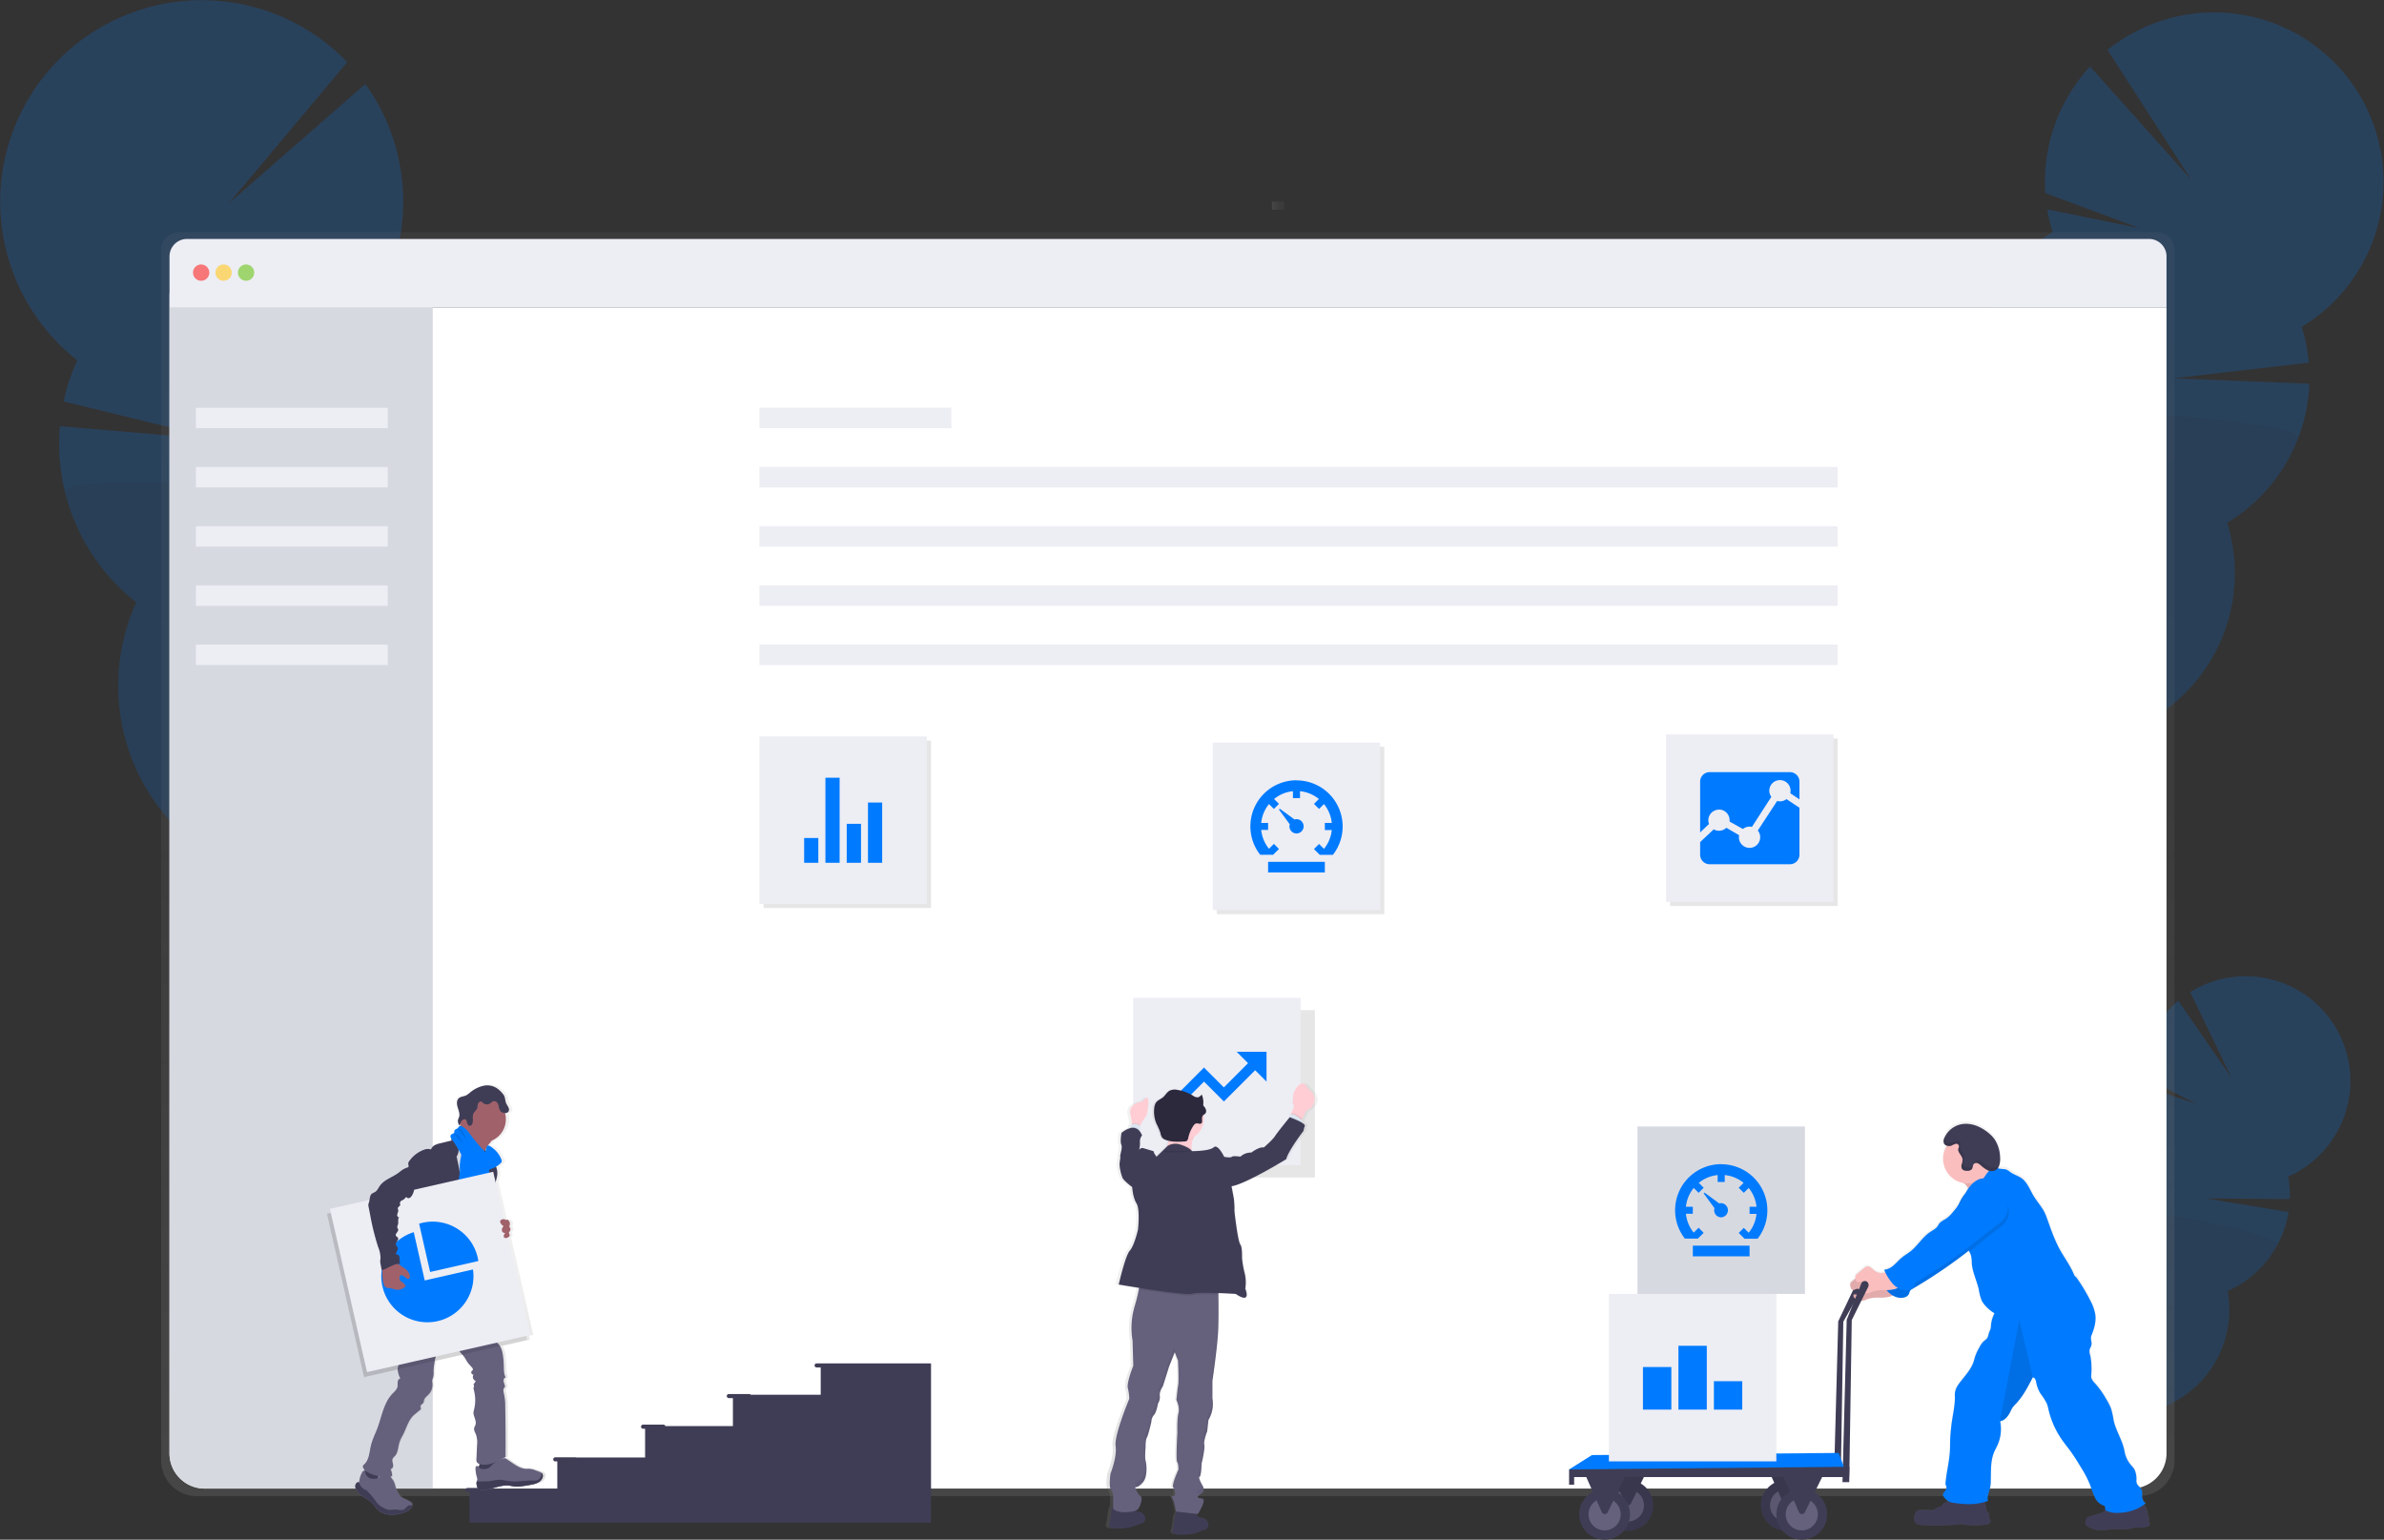 <svg id="a26a8f0d-4f9c-4927-88fb-2c6a33da07b1" data-name="Layer 1" xmlns="http://www.w3.org/2000/svg" xmlns:xlink="http://www.w3.org/1999/xlink" width="1167.52" height="754.06" viewBox="0 0 1167.52 754.06"><rect x="0" y="0" width="1167.52" height="754.06" fill="#333333" stroke="none"/><defs><linearGradient id="ab1c7cfe-44b5-4159-9f4a-9e5eb45dcf3d" x1="588.17" y1="805.69" x2="588.17" y2="186.69" gradientUnits="userSpaceOnUse"><stop offset="0" stop-color="gray" stop-opacity="0.25"/><stop offset="0.54" stop-color="gray" stop-opacity="0.12"/><stop offset="1" stop-color="gray" stop-opacity="0.1"/></linearGradient><linearGradient id="bef5b74f-e0e9-4f25-a252-2de6d30fcb3c" x1="568.69" y1="1179.83" x2="568.69" y2="1173.83" gradientTransform="translate(73.48 -1003.15)" xlink:href="#ab1c7cfe-44b5-4159-9f4a-9e5eb45dcf3d"/><linearGradient id="edd93e19-8656-44cb-97b1-fa57f76832a0" x1="995.74" y1="822.32" x2="995.74" y2="622.1" xlink:href="#ab1c7cfe-44b5-4159-9f4a-9e5eb45dcf3d"/><linearGradient id="a7aacfe1-33f0-4fa2-a43d-b0dbbe7da94f" x1="355.29" y1="824.58" x2="355.29" y2="603.69" gradientTransform="matrix(-1, 0, 0, 1, 965, 0)" xlink:href="#ab1c7cfe-44b5-4159-9f4a-9e5eb45dcf3d"/><linearGradient id="a35cfccf-3ee0-4563-bdbb-1343be007a46" x1="463.15" y1="767.98" x2="463.15" y2="572.32" gradientTransform="matrix(-0.98, 0.22, 0.22, 0.98, 532.3, -45.53)" xlink:href="#ab1c7cfe-44b5-4159-9f4a-9e5eb45dcf3d"/></defs><title>Data points</title><g opacity="0.2"><path d="M1023.5,799.4a18.25,18.25,0,0,1-1.73,2.67q-8.64-6.09-17.57-11.93c.12-.25.25-.51.39-.77a16.74,16.74,0,0,1,6-6.51c3.29-2,7-2.48,10-.86s4.76,4.93,4.94,8.77A16.85,16.85,0,0,1,1023.5,799.4Z" transform="translate(-16.24 -72.97)" fill="#3f3d56"/><ellipse cx="1022.06" cy="779.24" rx="14.01" ry="10.7" transform="translate(-161.16 1244.78) rotate(-62.09)" fill="#3f3d56"/><ellipse cx="1030.07" cy="764.11" rx="14.01" ry="10.7" transform="translate(-143.52 1243.81) rotate(-62.09)" fill="#3f3d56"/><ellipse cx="1038.09" cy="748.97" rx="14.01" ry="10.7" transform="translate(-125.88 1242.84) rotate(-62.09)" fill="#3f3d56"/><ellipse cx="1046.11" cy="733.84" rx="14.01" ry="10.7" transform="translate(-108.24 1241.87) rotate(-62.09)" fill="#3f3d56"/><path d="M1065.55,611.5a51.89,51.89,0,0,1-.78-7l27,9.08-27-14A51.4,51.4,0,0,1,1083,563.13l26.16,37.81-20.31-42.07a51.28,51.28,0,1,1,48,90.35,51.23,51.23,0,0,1,.8,11l-41.15-.33,40.52,6.67a51.32,51.32,0,0,1-29.84,38.69,51.28,51.28,0,1,1-71.23-37.73,51.28,51.28,0,0,1,29.67-56Z" transform="translate(-16.24 -72.97)" fill="#007bff"/><path d="M1131.64,682.38a51.13,51.13,0,0,1-24.53,22.88,51.28,51.28,0,1,1-71.23-37.73C1033.89,656.61,1134.34,677.29,1131.64,682.38Z" transform="translate(-16.24 -72.97)" opacity="0.1"/></g><g opacity="0.2"><path d="M991.37,496.93a31,31,0,0,1-2.25,4.63Q974,493.51,958.51,485.9c.14-.43.3-.87.47-1.31a27.32,27.32,0,0,1,8.3-11.66c4.87-3.9,10.74-5.37,16-3.38s8.62,7,9.67,13.12A27.21,27.21,0,0,1,991.37,496.93Z" transform="translate(-16.24 -72.97)" fill="#3f3d56"/><ellipse cx="985.03" cy="464.84" rx="22.69" ry="17.33" transform="translate(183.96 1147.12) rotate(-69.16)" fill="#3f3d56"/><ellipse cx="994.89" cy="438.92" rx="22.69" ry="17.33" transform="translate(214.54 1139.64) rotate(-69.16)" fill="#3f3d56"/><ellipse cx="1004.76" cy="413.01" rx="22.69" ry="17.33" transform="translate(245.11 1132.16) rotate(-69.16)" fill="#3f3d56"/><ellipse cx="1014.62" cy="387.09" rx="22.69" ry="17.33" transform="translate(275.69 1124.68) rotate(-69.16)" fill="#3f3d56"/><path d="M1021.49,186.67a83.22,83.22,0,0,1-2.65-11.17l45.22,9.21-46.16-17.18a83.11,83.11,0,0,1,21.91-62L1089.37,161l-41-63.54a83,83,0,1,1,95.09,135.6,83.51,83.51,0,0,1,3.46,17.52l-66.17,7.67,66.43,2.65a83.07,83.07,0,0,1-40.24,68.1,83,83,0,1,1-122-46.42,83,83,0,0,1,36.52-95.94Z" transform="translate(-16.24 -72.97)" fill="#007bff"/><path d="M1141.79,287.38A82.63,82.63,0,0,1,1106.93,329a83,83,0,1,1-122-46.42C979.6,265.45,1145.11,278.67,1141.79,287.38Z" transform="translate(-16.24 -72.97)" opacity="0.1"/></g><g opacity="0.2"><path d="M194.62,583.14a37.65,37.65,0,0,0,2,5.8q19-7.29,38.43-14c-.11-.53-.22-1.07-.36-1.62a32.46,32.46,0,0,0-8.07-15c-5.18-5.32-11.89-7.92-18.34-6.34s-11.2,7-13.35,14.05A32.48,32.48,0,0,0,194.62,583.14Z" transform="translate(-16.24 -72.97)" fill="#3f3d56"/><ellipse cx="206.83" cy="546.21" rx="20.61" ry="26.98" transform="translate(-139.85 -8.35) rotate(-13.72)" fill="#3f3d56"/><ellipse cx="199.01" cy="514.17" rx="20.61" ry="26.98" transform="translate(-132.48 -11.12) rotate(-13.72)" fill="#3f3d56"/><ellipse cx="191.2" cy="482.14" rx="20.61" ry="26.98" transform="translate(-125.1 -13.89) rotate(-13.72)" fill="#3f3d56"/><ellipse cx="183.38" cy="450.11" rx="20.61" ry="26.98" transform="translate(-117.73 -16.66) rotate(-13.72)" fill="#3f3d56"/><path d="M204.82,212.6a97.19,97.19,0,0,0,4.78-12.79L154.89,204l57-13.47a98.81,98.81,0,0,0-16.71-76.43L128.5,172.34l57.77-68.93a98.72,98.72,0,1,0-132.2,146,99,99,0,0,0-6.67,20.15l76.95,18.82L45.57,281.7A98.78,98.78,0,0,0,83,368a98.72,98.72,0,1,0,150.76-36.79,98.73,98.73,0,0,0-29-118.59Z" transform="translate(-16.24 -72.97)" fill="#007bff"/><path d="M48,313.7A98.3,98.3,0,0,0,83,368a98.72,98.72,0,1,0,150.76-36.79C242.64,311.73,45.39,302.93,48,313.7Z" transform="translate(-16.24 -72.97)" opacity="0.1"/></g><path d="M1072.54,186.69H103.8a8.64,8.64,0,0,0-8.63,8.65V788.23a17.43,17.43,0,0,0,17.4,17.46h951.2a17.43,17.43,0,0,0,17.4-17.46V195.34A8.64,8.64,0,0,0,1072.54,186.69Z" transform="translate(-16.24 -72.97)" fill="url(#ab1c7cfe-44b5-4159-9f4a-9e5eb45dcf3d)"/><path d="M1077.25,223.5V784.74A17.26,17.26,0,0,1,1060,802H116.51a17.26,17.26,0,0,1-17.26-17.26V223.5Z" transform="translate(-16.24 -72.97)" fill="#fff"/><path d="M228.17,216.69V802H116.51a17.26,17.26,0,0,1-17.26-17.26v-568Z" transform="translate(-16.24 -72.97)" fill="#d7d9e1"/><path d="M1077.25,198.56V223.5h-978V198.56a8.56,8.56,0,0,1,8.56-8.56h960.88A8.56,8.56,0,0,1,1077.25,198.56Z" transform="translate(-16.24 -72.97)" fill="#ededf4"/><circle cx="98.51" cy="133.52" r="4" fill="#fa5959" opacity="0.8"/><circle cx="109.51" cy="133.52" r="4" fill="#fed253" opacity="0.8"/><circle cx="120.51" cy="133.52" r="4" fill="#8ccf4d" opacity="0.8"/><rect x="371.93" y="199.71" width="94" height="10" fill="#ededf4"/><rect x="371.93" y="228.71" width="528" height="10" fill="#ededf4"/><rect x="371.93" y="257.71" width="528" height="10" fill="#ededf4"/><rect x="371.93" y="286.71" width="528" height="10" fill="#ededf4"/><rect x="371.93" y="315.71" width="528" height="10" fill="#ededf4"/><rect x="95.93" y="199.71" width="94" height="10" fill="#ededf4"/><rect x="95.93" y="228.71" width="94" height="10" fill="#ededf4"/><rect x="95.93" y="257.71" width="94" height="10" fill="#ededf4"/><rect x="95.93" y="286.71" width="94" height="10" fill="#ededf4"/><rect x="95.93" y="315.71" width="94" height="10" fill="#ededf4"/><rect x="640.17" y="170.69" width="4" height="6" transform="translate(799.61 -541.45) rotate(90)" fill="url(#bef5b74f-e0e9-4f25-a252-2de6d30fcb3c)"/><path d="M929.24,701.15a1.88,1.88,0,0,0-1-1.48,1.92,1.92,0,0,0-2.55,1.07l-9.21,19.37-2.07,76.25h3.32l1.24-76.08,10.12-17.93A1.92,1.92,0,0,0,929.24,701.15Z" transform="translate(-16.24 -72.97)" fill="#3f3d56"/><path d="M1069,819.92a1.46,1.46,0,0,1-.16.19,2.67,2.67,0,0,1-1.14.57h0a11.14,11.14,0,0,1-2.57.43h-.26a10.65,10.65,0,0,1-1.49,0,7.88,7.88,0,0,0-1.09-.07h0a7.63,7.63,0,0,0-1.55.38,13.29,13.29,0,0,1-3.44.49l-.42,0c-1.3,0-2.62,0-3.93,0h-.63c-2.24,0-4.46.42-6.7.45h-.72a10.58,10.58,0,0,1-6.18-1.85,2.34,2.34,0,0,1-.81-.93,2.68,2.68,0,0,1-.15-1.23,2.9,2.9,0,0,1,.75-2.06,3.22,3.22,0,0,1,1.19-.58l2.28-.72,2.44-.73.16-.05.46-.13.29-.1a4.72,4.72,0,0,0,1-.47,3.36,3.36,0,0,0,1-1c0-.08.1-.16.14-.24l0-.19c-.07-.52-.13-1-.22-1.56a6.15,6.15,0,0,1-3.06-1.73,9.88,9.88,0,0,1-1.79-2.41,50.82,50.82,0,0,1-2.33-6.17,55.59,55.59,0,0,0-4.63-8.89c-1.59-2.65-3.18-5.3-5-7.8-1.2-1.65-2.49-3.24-3.68-4.9a43.31,43.31,0,0,1-7.07-15.46,21.46,21.46,0,0,0-.86-3.14c-.71-1.74-2-3.15-3-4.75a15.59,15.59,0,0,1-2.19-5.62c-.21-1.14-.56-2.36-1.69-2.48h0l-.12.24c-2.34,4.57-4.75,9.2-8.29,12.92a13.83,13.83,0,0,0-1.55,1.78,18.13,18.13,0,0,0-1,1.91,12.6,12.6,0,0,1-2.2,3.22,7.42,7.42,0,0,1-.87.74,4.87,4.87,0,0,1-1.37.68h0a3.9,3.9,0,0,1-.59.14.68.68,0,0,1,0,.14c0,.06,0,.11,0,.16a19.56,19.56,0,0,1-.76,9.92c0,.1-.07.2-.1.29-.17.47-.36.92-.56,1.37-.51,1.1-1.11,2.15-1.58,3.27-.08.19-.16.38-.23.57-1.67,4.44-1.26,9.39-1.46,14.16a15.36,15.36,0,0,1-.37,3.1c-.28,1.15-.73,2.34-1,3.52a6,6,0,0,0,0,2.72l-.1,0c-.45.17-.9.32-1.35.46v.06c.17.93.32,1.86.48,2.78a4.1,4.1,0,0,0,.86,2.22,4.18,4.18,0,0,1,.4.44c.33.51,0,1.19.1,1.8.09.86.89,1.59.76,2.45a1.6,1.6,0,0,1-1,1.15,2.82,2.82,0,0,1-.64.21l-.13,0-.75.09a34.69,34.69,0,0,1-9.27.09c-.61-.1-1.21-.24-1.82-.29a12.84,12.84,0,0,0-2.32.1,114.47,114.47,0,0,1-17.07.33c-1.48-.08-3.18-.32-4-1.59a4.67,4.67,0,0,1-.08-3.6,3.74,3.74,0,0,1,.5-1.26.94.94,0,0,1,.09-.12c.76-.94,2.2-1,3.43-1l4,.12a3.59,3.59,0,0,0,1.18-.1,12.36,12.36,0,0,0,1.77-1c.77-.37,1.74-.4,2.29-1l.07-.09a3.18,3.18,0,0,0,.28-.43l.06-.08h0a.35.35,0,0,0,0-.08c.51-.67,1.41-.89,2.13-1.32a1.44,1.44,0,0,0,.31-.22l.08-.07a8.61,8.61,0,0,1-2-2,2.14,2.14,0,0,1-.46-.8,1.21,1.21,0,0,1,.05-.68,1,1,0,0,1,.07-.15.08.08,0,0,1,0,0c.28-.56.86-1.06,1.18-1.63l0-.05a2.57,2.57,0,0,0-.13-2.79c.33-5.45,1.83-10.78,2.17-16.24.13-2.17.07-4.35.17-6.52s.34-4.29.58-6.42c.55-4.88,1.87-9.66,1.69-14.56a9,9,0,0,1,0-1.37s0-.06,0-.09a8.2,8.2,0,0,1,.93-2.87,22.18,22.18,0,0,1,2-2.87c2.55-3.31,5.61-6.62,6.52-10.71a23.13,23.13,0,0,1,2.54-5.93,10.42,10.42,0,0,1,2.21-3.11,9.39,9.39,0,0,0,1.47-1.26c.68-.88.7-2.09,1.1-3.14.21-.54.53-1,.69-1.6a1,1,0,0,1,0-.17,10.86,10.86,0,0,0,.14-1.71c0-.16,0-.32,0-.48v0a17.37,17.37,0,0,1,1.42-4.74l.25-.57a17.66,17.66,0,0,1-5-4.32,9.87,9.87,0,0,1-1.2-1.82,22,22,0,0,1-1.45-5.48c-1-4.43-3.17-8.6-3.47-13.12a14.83,14.83,0,0,0-.48-4.11,8.76,8.76,0,0,0-.47-1c-.08-.14-.15-.28-.22-.42a.8.8,0,0,1-.08-.16l-.22-.41-.34.26a248.49,248.49,0,0,1-26.61,18.19l-.8.47a2.93,2.93,0,0,0-1,.86l-.09.16h0c-.19.39-.24.84-.4,1.25a3.38,3.38,0,0,1-2.31,1.84,7.13,7.13,0,0,1-5.24-.68c-.2-.1-.4-.21-.59-.33a6.65,6.65,0,0,1-.66.32,6.49,6.49,0,0,1-.87.33,18.21,18.21,0,0,1-5.11.46,15.54,15.54,0,0,0-5.09.56,12.82,12.82,0,0,1-3.27,1h-.39a5.88,5.88,0,0,1-1.85-.55l-.34-.15c-.17-.09-.34-.17-.51-.28a2.69,2.69,0,0,1-.5-.39,1.83,1.83,0,0,1-.47-.79,1.34,1.34,0,0,1,0-.66.39.39,0,0,1,.14-.25.41.41,0,0,1,.24-.06,7.5,7.5,0,0,1,1.42.12,4.66,4.66,0,0,0,.83,0h.15a1.77,1.77,0,0,0,1.26-.7.66.66,0,0,0,.11-.2h0a.87.87,0,0,0,.08-.37.29.29,0,0,0,0-.09c-.17-.08-.35-.16-.51-.25l-.25-.15-.05,0a2.44,2.44,0,0,1-.43-.35,1.33,1.33,0,0,1-.21-.26,1.57,1.57,0,0,1-.25-.5h0a2.38,2.38,0,0,0-1,0c-.45.12-.91.39-1.36.48a1.13,1.13,0,0,1-.68,0c-.65-.23-.87-1-1-1.69,0-.13,0-.26-.08-.4h0a2.27,2.27,0,0,1,0-.78,2.84,2.84,0,0,1,1.09-1.42l1.36-1.14.1-.08a3.43,3.43,0,0,1-.06-.34,2,2,0,0,1,0-.77,2.86,2.86,0,0,1,1.09-1.42l3-2.53a3.52,3.52,0,0,1,1.91-1c1.09-.07,2,.83,2.78,1.55a6.15,6.15,0,0,0,3.64,1.75,5.27,5.27,0,0,0,1.93-.26l.35-.12c-.07-.15-.15-.3-.22-.46s-.24-.51-.35-.76a8.29,8.29,0,0,0,4.7-2.25c1.34-1.16,2.49-2.53,3.84-3.67s3.13-2.17,4.61-3.36c3.44-2.79,5.73-6.89,9.41-9.35,1.27-.86,2.75-1.54,3.62-2.82.27-.39.47-.84.75-1.23.88-1.24,2.39-1.81,3.64-2.67a18,18,0,0,0,3.35-3.34c.72-.87,1.45-1.74,2.13-2.63.64-1.18,1.17-2.41,1.84-3.58a17.79,17.79,0,0,1,2-2.77c.17-.33.34-.66.53-1s.32-.55.49-.81.25-.37.38-.55c-.38-.67-.74-1.25-.91-1.49l-.08-.12a12.93,12.93,0,0,0-1.17-1.09q-.66-.11-1.29-.27a12.09,12.09,0,0,1-8.89-11.68v0a12,12,0,0,1,1.32-5.46c.17-.34.36-.66.56-1a5.31,5.31,0,0,1-.55-.23,2.12,2.12,0,0,1-.77-.63,1.84,1.84,0,0,1-.32-.81,4.07,4.07,0,0,1,.3-2,9,9,0,0,1,.38-.9s0,0,0-.05a11.54,11.54,0,0,1,9.75-6.18c4.26-.17,8.4,1.82,11.76,4.68A15.83,15.83,0,0,1,993,629.6a17,17,0,0,1,2.77,8.64,13.11,13.11,0,0,1,0,2.87,6.81,6.81,0,0,1-.2,1c-.06.2-.13.39-.2.58a4.08,4.08,0,0,1-.19.42v0a2.93,2.93,0,0,1-.21.39l0,.05-.06.09.11.24a2.26,2.26,0,0,0,.11.22h0c.84.07,1.6.18,2.44.25a5.18,5.18,0,0,1,1.18.18,8.06,8.06,0,0,1,2.15,1.34c1.73,1.22,3.85,1.79,5.54,3.05,2.51,1.86,3.75,4.92,5.24,7.67,2,3.68,5.23,6.81,6.66,10.75l1.95,5.35a82.1,82.1,0,0,0,4.27,10.3c2.4,4.59,5.66,8.72,7.59,13.52a2.13,2.13,0,0,0,1,1.12,87.69,87.69,0,0,1,7,11.68,22.58,22.58,0,0,1,2.38,6.77,16.09,16.09,0,0,1-.52,6.32,29.11,29.11,0,0,1-1.21,3.59,6,6,0,0,0-.41,1.28.68.68,0,0,0,0,.14,12.11,12.11,0,0,0,.3,2.38,4.38,4.38,0,0,1-.21,1.9c0,.09-.07.19-.11.28a11.08,11.08,0,0,0-.65,1.51l0,.19a7.52,7.52,0,0,0,.42,2.71,35.93,35.93,0,0,1,.41,9.94c-.1,1.65,1.24,3,2.36,4.21a44.61,44.61,0,0,1,5.25,7.64,24.23,24.23,0,0,1,2.15,4.29,37.92,37.92,0,0,1,1.15,5.28c1.06,5.47,4.51,10.3,5.45,15.79a14.16,14.16,0,0,0,3.2,6.79,13.91,13.91,0,0,1,1.38,1.67,6.73,6.73,0,0,1,.69,1.49,11,11,0,0,1,.56,3.78,6,6,0,0,0,.11,1.84c.39,1.27,1.78,2,2.36,3.17s.17,2.73.39,4.09a4.48,4.48,0,0,0,1.64,2.76c-.33.29-.68.56-1,.82a4.08,4.08,0,0,1,.86.9,3.49,3.49,0,0,1,.39.74c.55,1.27.57,2.78,1,4.12a2.94,2.94,0,0,1,.29,1.73,1.94,1.94,0,0,0-.14.51c0,.38.39.62.54,1A1,1,0,0,1,1069,819.92Z" transform="translate(-16.24 -72.97)" fill="url(#edd93e19-8656-44cb-97b1-fa57f76832a0)"/><path d="M981.25,658.3a26.18,26.18,0,0,0,7-3.53l7.71-4.91a6.72,6.72,0,0,1-5-3.46,17.7,17.7,0,0,1-1.88-6,31.35,31.35,0,0,0-8.86,5.8c-1.07.92-3.32,2.3-3.65,3.73s1.76,2.59,2.57,3.55C979.45,653.83,982.07,658.08,981.25,658.3Z" transform="translate(-16.24 -72.97)" fill="#fbbebe"/><path d="M981.25,658.3a26.18,26.18,0,0,0,7-3.53l7.71-4.91a6.72,6.72,0,0,1-5-3.46,17.7,17.7,0,0,1-1.88-6,31.35,31.35,0,0,0-8.86,5.8c-1.07.92-3.32,2.3-3.65,3.73s1.76,2.59,2.57,3.55C979.45,653.83,982.07,658.08,981.25,658.3Z" transform="translate(-16.24 -72.97)" opacity="0.1"/><path d="M939.1,698.87a8.52,8.52,0,0,1-4.33,1.31,6.32,6.32,0,0,1-3.64-1.74c-.81-.72-1.68-1.62-2.77-1.54a3.57,3.57,0,0,0-1.91,1l-3,2.52a2.09,2.09,0,0,0-1,2.57c.14.67.36,1.46,1,1.69s1.35-.27,2-.45a2.39,2.39,0,0,1,2.35.69,1.41,1.41,0,0,1,.4.9c0,.75-.84,1.24-1.59,1.28s-1.5-.21-2.25-.16a.41.41,0,0,0-.24.06.4.4,0,0,0-.14.24,1.57,1.57,0,0,0,.48,1.45,4.19,4.19,0,0,0,1.35.81,5.49,5.49,0,0,0,1.85.55c1.27.08,2.44-.63,3.65-1a16,16,0,0,1,5.08-.56,17.74,17.74,0,0,0,5.1-.45,5.77,5.77,0,0,0,3.86-3.13.81.81,0,0,0,.07-.48.82.82,0,0,0-.35-.41c-2.31-1.71-3.25-3.79-5.85-5Z" transform="translate(-16.24 -72.97)" fill="#fbbebe"/><path d="M939.1,698.87a8.52,8.52,0,0,1-4.33,1.31,6.32,6.32,0,0,1-3.64-1.74c-.81-.72-1.68-1.62-2.77-1.54a3.57,3.57,0,0,0-1.91,1l-3,2.52a2.09,2.09,0,0,0-1,2.57c.14.67.36,1.46,1,1.69s1.35-.27,2-.45a2.39,2.39,0,0,1,2.35.69,1.41,1.41,0,0,1,.4.9c0,.75-.84,1.24-1.59,1.28s-1.5-.21-2.25-.16a.41.41,0,0,0-.24.06.4.4,0,0,0-.14.24,1.57,1.57,0,0,0,.48,1.45,4.19,4.19,0,0,0,1.35.81,5.49,5.49,0,0,0,1.85.55c1.27.08,2.44-.63,3.65-1a16,16,0,0,1,5.08-.56,17.74,17.74,0,0,0,5.1-.45,5.77,5.77,0,0,0,3.86-3.13.81.81,0,0,0,.07-.48.82.82,0,0,0-.35-.41c-2.31-1.71-3.25-3.79-5.85-5Z" transform="translate(-16.24 -72.97)" opacity="0.1"/><path d="M987.63,654.67a5,5,0,0,0-4.38-.53,9.43,9.43,0,0,0-3.78,2.52,17.24,17.24,0,0,0-2.66,3.52c-.71,1.23-1.26,2.54-1.95,3.78a39.41,39.41,0,0,1-4.5,6.11,17.55,17.55,0,0,1-3.35,3.32c-1.24.86-2.75,1.43-3.63,2.66-.28.39-.48.83-.76,1.23-.86,1.26-2.33,1.94-3.61,2.79-3.68,2.45-6,6.52-9.39,9.29-1.48,1.19-3.15,2.13-4.61,3.35s-2.5,2.49-3.83,3.64a8.2,8.2,0,0,1-4.7,2.23,24,24,0,0,0,4.6,7.24c2,2,5,3.35,7.8,2.55a3.39,3.39,0,0,0,2.31-1.83,7.56,7.56,0,0,1,.48-1.41,3,3,0,0,1,1.05-.85,247.16,247.16,0,0,0,31.54-21.86c2.67-2.17,5.31-4.11,8-6.2a17.51,17.51,0,0,0,2.71-2.37,9,9,0,0,0,1.09-9.92,23.75,23.75,0,0,0-2.51-3.41A30.08,30.08,0,0,0,987.63,654.67Z" transform="translate(-16.24 -72.97)" fill="#007bff"/><path d="M987.63,654.67a5,5,0,0,0-4.38-.53,9.43,9.43,0,0,0-3.78,2.52,17.24,17.24,0,0,0-2.66,3.52c-.71,1.23-1.26,2.54-1.95,3.78a39.41,39.41,0,0,1-4.5,6.11,17.55,17.55,0,0,1-3.35,3.32c-1.24.86-2.75,1.43-3.63,2.66-.28.39-.48.83-.76,1.23-.86,1.26-2.33,1.94-3.61,2.79-3.68,2.45-6,6.52-9.39,9.29-1.48,1.19-3.15,2.13-4.61,3.35s-2.5,2.49-3.83,3.64a8.2,8.2,0,0,1-4.7,2.23,24,24,0,0,0,4.6,7.24c2,2,5,3.35,7.8,2.55a3.39,3.39,0,0,0,2.31-1.83,7.56,7.56,0,0,1,.48-1.41,3,3,0,0,1,1.05-.85,247.16,247.16,0,0,0,31.54-21.86c2.67-2.17,5.31-4.11,8-6.2a17.51,17.51,0,0,0,2.71-2.37,9,9,0,0,0,1.09-9.92,23.75,23.75,0,0,0-2.51-3.41A30.08,30.08,0,0,0,987.63,654.67Z" transform="translate(-16.24 -72.97)" opacity="0.1"/><path d="M969.82,808.41a6.66,6.66,0,0,0-2.12,1.32c-.17.21-.28.47-.46.67-.55.65-1.53.68-2.29,1.05a13.55,13.55,0,0,1-1.77,1,3.94,3.94,0,0,1-1.19.09l-4-.12c-1.28,0-2.78,0-3.52,1.07a3.74,3.74,0,0,0-.5,1.26,4.62,4.62,0,0,0,.08,3.58c.78,1.25,2.48,1.49,4,1.57a112.87,112.87,0,0,0,17-.33,13.74,13.74,0,0,1,2.31-.09,18.16,18.16,0,0,1,1.82.29,35,35,0,0,0,9.26-.09,4.71,4.71,0,0,0,1.53-.33,1.58,1.58,0,0,0,1-1.14c.13-.86-.67-1.58-.76-2.44-.06-.61.23-1.28-.1-1.79a2.72,2.72,0,0,0-.4-.43,4.09,4.09,0,0,1-.85-2.21l-.75-4.28a1.27,1.27,0,0,0-.34-.8,1.19,1.19,0,0,0-.52-.21c-3.15-.72-6.39-.06-9.54.34a26.53,26.53,0,0,1-4.88.24c-.7,0-1-.13-1.5.33S970.48,808,969.82,808.41Z" transform="translate(-16.24 -72.97)" fill="#3f3d56"/><path d="M1046.08,813.53a6.58,6.58,0,0,1-1.77.69q-2.44.72-4.87,1.49a3.22,3.22,0,0,0-1.19.58,2.86,2.86,0,0,0-.75,2.05,2.66,2.66,0,0,0,.15,1.22,2.39,2.39,0,0,0,.81.92,10.85,10.85,0,0,0,6.61,1.84c2.33,0,4.64-.39,7-.45,2.82-.08,5.71.32,8.41-.47a8.12,8.12,0,0,1,1.6-.39,8,8,0,0,1,1.09.07,11.39,11.39,0,0,0,4.31-.39,2.65,2.65,0,0,0,1.15-.57,1.09,1.09,0,0,0,.31-1.17c-.15-.33-.53-.58-.54-1a1.94,1.94,0,0,1,.14-.51,2.91,2.91,0,0,0-.29-1.72c-.54-1.6-.45-3.44-1.41-4.83a6.14,6.14,0,0,0-4.38-2.18,12.21,12.21,0,0,0-4.09.12c-1.51.32-2.92,1-4.41,1.43a14.59,14.59,0,0,1-5.3.5c-1.19-.1-.78.09-1.18,1.08A3.49,3.49,0,0,1,1046.08,813.53Z" transform="translate(-16.24 -72.97)" fill="#3f3d56"/><circle cx="963.62" cy="567.57" r="12.02" fill="#fbbebe"/><path d="M1067,809.23c-3.73,3.21-8.77,4.61-13.68,4.66a11.18,11.18,0,0,1-6-1.28c-.12-.68-.17-1.41-.3-2.09a7.66,7.66,0,0,1-4.84-4.12,50.23,50.23,0,0,1-2.33-6.13,55.1,55.1,0,0,0-4.63-8.84c-1.58-2.63-3.17-5.26-5-7.74-1.2-1.65-2.49-3.22-3.67-4.87a43,43,0,0,1-7.07-15.36,19.45,19.45,0,0,0-.86-3.12,30.94,30.94,0,0,0-3-4.72,15.51,15.51,0,0,1-2.19-5.59c-.21-1.13-.55-2.35-1.69-2.47h0c-2.38,4.63-4.81,9.32-8.4,13.08a12.85,12.85,0,0,0-1.55,1.76,17.34,17.34,0,0,0-1,1.91,12,12,0,0,1-2.19,3.2,5.13,5.13,0,0,1-2.83,1.54,19.26,19.26,0,0,1-1.36,11.81c-.5,1.1-1.1,2.14-1.57,3.25-1.93,4.55-1.49,9.7-1.69,14.64a15.07,15.07,0,0,1-.36,3.08c-.51,2-1.54,4.18-1,6.2-5.2,2-11,1.86-16.47,1a7.9,7.9,0,0,1-3.07-.93,8.57,8.57,0,0,1-2-2,2.14,2.14,0,0,1-.46-.8c-.21-.95.84-1.64,1.32-2.48A2.55,2.55,0,0,0,969,800c.33-5.43,1.83-10.73,2.16-16.15.14-2.16.08-4.32.18-6.48s.33-4.26.57-6.38c.55-4.84,1.88-9.59,1.69-14.46a8.38,8.38,0,0,1,1-4.31,21.06,21.06,0,0,1,2-2.85c2.54-3.29,5.6-6.58,6.51-10.64a23,23,0,0,1,2.53-5.89,10.41,10.41,0,0,1,2.22-3.09,9.79,9.79,0,0,0,1.46-1.26c.68-.87.7-2.08,1.11-3.12a17.2,17.2,0,0,0,.67-1.59,8.9,8.9,0,0,0,.19-1.86,17.14,17.14,0,0,1,1.72-5.78,17.67,17.67,0,0,1-5-4.29,10.39,10.39,0,0,1-1.21-1.81,22.74,22.74,0,0,1-1.45-5.44c-1-4.41-3.15-8.55-3.46-13a14.73,14.73,0,0,0-.48-4.09,13.69,13.69,0,0,0-.77-1.59,6.4,6.4,0,0,1-.65-1.61c-.27-1.22.1-2.5,0-3.74a27.21,27.21,0,0,0-.8-3.2,15.36,15.36,0,0,1-.12-4.23,35.12,35.12,0,0,0,.32-5,19.36,19.36,0,0,1,5.26-14.89l.1-.1c.79-.81,1.65-1.56,2.37-2.44,1-1.17,1.67-2.56,2.68-3.7.45-.51,1-1,1.4-1.48a12.05,12.05,0,0,1,1.34-1.51,2.08,2.08,0,0,1,1.88-.5,4.92,4.92,0,0,0,.57,1.76c.86.07,1.63.19,2.48.26a5.18,5.18,0,0,1,1.18.18,7.78,7.78,0,0,1,2.15,1.33c1.72,1.21,3.84,1.78,5.53,3,2.51,1.84,3.75,4.89,5.23,7.62,2,3.66,5.23,6.77,6.66,10.68q1,2.67,1.94,5.32a81.9,81.9,0,0,0,4.27,10.24c2.4,4.55,5.65,8.66,7.57,13.43a2.15,2.15,0,0,0,1,1.11,87.55,87.55,0,0,1,7,11.61,22.06,22.06,0,0,1,2.37,6.73c.46,3.34-.46,6.72-1.72,9.85a4.91,4.91,0,0,0-.43,1.41,11.22,11.22,0,0,0,.3,2.36,4.46,4.46,0,0,1-.32,2.17,9.86,9.86,0,0,0-.65,1.5,6.41,6.41,0,0,0,.39,2.88,35.5,35.5,0,0,1,.4,9.88c-.09,1.64,1.25,3,2.36,4.18a44.61,44.61,0,0,1,5.25,7.59,25,25,0,0,1,2.14,4.26,37.36,37.36,0,0,1,1.16,5.26c1,5.43,4.5,10.23,5.43,15.68a14,14,0,0,0,3.2,6.74,14.56,14.56,0,0,1,1.38,1.67,6.2,6.2,0,0,1,.68,1.48,10.94,10.94,0,0,1,.57,3.76,5.35,5.35,0,0,0,.11,1.83c.38,1.26,1.78,2,2.35,3.15s.18,2.71.4,4.06A4.32,4.32,0,0,0,1067,809.23Z" transform="translate(-16.24 -72.97)" fill="#007bff"/><path d="M941.59,695.14a8.55,8.55,0,0,1-4.33,1.31,6.29,6.29,0,0,1-3.64-1.74c-.82-.72-1.69-1.62-2.77-1.54a3.54,3.54,0,0,0-1.91,1l-3,2.52a2.77,2.77,0,0,0-1.08,1.41,2.68,2.68,0,0,0,.07,1.16c.13.67.36,1.46,1,1.69s1.35-.27,2-.45a2.37,2.37,0,0,1,2.35.69,1.36,1.36,0,0,1,.4.9c0,.75-.83,1.25-1.59,1.28s-1.49-.21-2.24-.16a.42.42,0,0,0-.25.06.45.45,0,0,0-.14.24A1.6,1.6,0,0,0,927,705a4.57,4.57,0,0,0,1.36.82,5.73,5.73,0,0,0,1.84.54c1.28.08,2.45-.63,3.65-1a15.85,15.85,0,0,1,5.09-.57,17.77,17.77,0,0,0,5.1-.45,5.76,5.76,0,0,0,3.85-3.13.68.68,0,0,0,.07-.48.8.8,0,0,0-.34-.41c-2.32-1.71-3.26-3.79-5.86-5Z" transform="translate(-16.24 -72.97)" fill="#fbbebe"/><path d="M974,633.16a10.1,10.1,0,0,0-2,.87,3.46,3.46,0,0,1-2.83-.16,2.12,2.12,0,0,1-.77-.63,3,3,0,0,1,0-2.79,11.39,11.39,0,0,1,10.15-7.08c4.25-.17,8.39,1.81,11.74,4.65a16.43,16.43,0,0,1,2.67,2.79,16.9,16.9,0,0,1,2.77,8.59,11.24,11.24,0,0,1-.26,3.84,4.68,4.68,0,0,1-2.17,2.94,4.33,4.33,0,0,1-3.81-.17,15.45,15.45,0,0,1-3.25-2.37,5,5,0,0,0-1.62-1,1.68,1.68,0,0,0-1.76.42c-.55.67-.42,1.76-.92,2.48a2.74,2.74,0,0,1-2.44.82,2.79,2.79,0,0,1-2.32-.78,2.9,2.9,0,0,1-.23-2.37,7.56,7.56,0,0,0,.41-2.43c-.17-1.64-1.62-2.68-2.07-4.2-.29-1,.36-1.42.29-2.32A1.3,1.3,0,0,0,974,633.16Z" transform="translate(-16.24 -72.97)" fill="#3f3d56"/><path d="M1011.77,747.46l0,.1h0c-2.38,4.63-4.81,9.32-8.4,13.08a12.85,12.85,0,0,0-1.55,1.76,17.34,17.34,0,0,0-1,1.91,12,12,0,0,1-2.19,3.2l-3,1.5,9.53-49.73Z" transform="translate(-16.24 -72.97)" opacity="0.1"/><path d="M997.92,672.19a17.51,17.51,0,0,1-2.71,2.37c-2.74,2.09-5.38,4-8,6.2q-3.23,2.63-6.52,5.13a6.4,6.4,0,0,1-.65-1.61c-.27-1.22.1-2.5,0-3.74a27.21,27.21,0,0,0-.8-3.2,15.36,15.36,0,0,1-.12-4.23,35.12,35.12,0,0,0,.32-5,19.36,19.36,0,0,1,5.26-14.89l.1-.1a7.77,7.77,0,0,1,1.41-.63,5,5,0,0,1,4.38.53,29.86,29.86,0,0,1,6,5.86,23.12,23.12,0,0,1,2.51,3.4A9,9,0,0,1,997.92,672.19Z" transform="translate(-16.24 -72.97)" opacity="0.1"/><path d="M990.12,650.94a5,5,0,0,0-4.39-.53,9.46,9.46,0,0,0-3.77,2.52,17.28,17.28,0,0,0-2.67,3.52c-.7,1.23-1.26,2.54-1.94,3.78a38.84,38.84,0,0,1-4.51,6.11,17.22,17.22,0,0,1-3.34,3.32c-1.25.86-2.76,1.43-3.64,2.66-.28.39-.48.83-.75,1.23-.87,1.26-2.34,1.94-3.62,2.79-3.67,2.45-6,6.52-9.38,9.29-1.48,1.19-3.15,2.13-4.61,3.35s-2.5,2.49-3.84,3.64a8.15,8.15,0,0,1-4.69,2.23,24,24,0,0,0,4.59,7.24c2,2,5.05,3.35,7.81,2.55a3.38,3.38,0,0,0,2.3-1.83,8.39,8.39,0,0,1,.49-1.41,3,3,0,0,1,1.05-.85,247.87,247.87,0,0,0,31.54-21.86c2.67-2.17,5.31-4.11,8-6.2a17.06,17.06,0,0,0,2.71-2.37,9,9,0,0,0,1.1-9.92,22.49,22.49,0,0,0-2.52-3.4A29.81,29.81,0,0,0,990.12,650.94Z" transform="translate(-16.24 -72.97)" fill="#007bff"/><g opacity="0.1"><path d="M980.31,644.67a2.76,2.76,0,0,1-2.32-.78,2.9,2.9,0,0,1-.23-2.37,7.5,7.5,0,0,0,.41-2.42c-.17-1.65-1.62-2.68-2.07-4.21-.29-1,.36-1.42.29-2.32a1.31,1.31,0,0,0-1.55-1.07,10.1,10.1,0,0,0-2,.87,3.46,3.46,0,0,1-2.83-.15,2.35,2.35,0,0,1-.77-.63,3,3,0,0,1,0-2.8l0-.09a10.53,10.53,0,0,0-.86,1.75,3,3,0,0,0,0,2.79,2.12,2.12,0,0,0,.77.63A3.46,3.46,0,0,0,972,634a10.1,10.1,0,0,1,2-.87,1.3,1.3,0,0,1,1.55,1.07c.07.9-.58,1.32-.29,2.32.45,1.52,1.9,2.56,2.07,4.2a7.56,7.56,0,0,1-.41,2.43,2.9,2.9,0,0,0,.23,2.37,2.79,2.79,0,0,0,2.32.78,2.74,2.74,0,0,0,2.44-.82,3.38,3.38,0,0,0,.45-1.27A3.53,3.53,0,0,1,980.31,644.67Z" transform="translate(-16.24 -72.97)"/><path d="M994.1,644.52a4.31,4.31,0,0,1-3.8-.16A16.54,16.54,0,0,1,987,642a4.73,4.73,0,0,0-1.61-1,1.68,1.68,0,0,0-1.76.42,3.24,3.24,0,0,0-.52,1.4,1.75,1.75,0,0,1,1.45-.16,5,5,0,0,1,1.62,1,15.45,15.45,0,0,0,3.25,2.37,4.33,4.33,0,0,0,3.81.17,4.63,4.63,0,0,0,2.13-2.8A3.76,3.76,0,0,1,994.1,644.52Z" transform="translate(-16.24 -72.97)"/></g><circle cx="874.73" cy="737.28" r="12.43" fill="#3f3d56"/><circle cx="874.73" cy="737.28" r="12.43" opacity="0.1"/><circle cx="874.73" cy="737.28" r="7.87" fill="#65617d"/><circle cx="874.73" cy="737.28" r="7.87" opacity="0.1"/><path d="M881.43,790.77l8.16,18.44a1.58,1.58,0,0,0,2.87.06l9.7-19.75Z" transform="translate(-16.24 -72.97)" fill="#3f3d56"/><path d="M881.43,790.77l8.16,18.44a1.58,1.58,0,0,0,2.87.06l9.7-19.75Z" transform="translate(-16.24 -72.97)" opacity="0.1"/><circle cx="797.23" cy="737.28" r="12.43" fill="#3f3d56"/><circle cx="797.23" cy="737.28" r="12.43" opacity="0.1"/><circle cx="797.23" cy="737.28" r="7.87" fill="#65617d"/><circle cx="797.23" cy="737.28" r="7.87" opacity="0.1"/><path d="M803.94,790.77l8.16,18.44a1.58,1.58,0,0,0,2.87.06l9.69-19.75Z" transform="translate(-16.24 -72.97)" fill="#3f3d56"/><path d="M803.94,790.77l8.16,18.44a1.58,1.58,0,0,0,2.87.06l9.69-19.75Z" transform="translate(-16.24 -72.97)" opacity="0.1"/><path d="M931.31,702a1.86,1.86,0,0,0-1-1.48,1.92,1.92,0,0,0-2.55,1.07l-7.13,17.71-2.07,79.57h3.31l1.24-79.4,8.06-16.27A1.91,1.91,0,0,0,931.31,702Z" transform="translate(-16.24 -72.97)" fill="#3f3d56"/><polygon points="768.43 719.66 779.62 712.62 900.42 711.58 903.53 719.66 768.43 719.66" fill="#007bff"/><polygon points="768.43 727.12 768.43 719.66 905.72 718.34 905.59 723.39 770.91 723.39 770.91 727.12 768.43 727.12" fill="#3f3d56"/><circle cx="785.83" cy="741.63" r="12.43" fill="#3f3d56"/><circle cx="785.83" cy="741.63" r="7.87" fill="#65617d"/><path d="M792.54,795.12l8.16,18.44a1.58,1.58,0,0,0,2.87.06l9.69-19.74Z" transform="translate(-16.24 -72.97)" fill="#3f3d56"/><circle cx="882.39" cy="741.63" r="12.43" fill="#3f3d56"/><circle cx="882.39" cy="741.63" r="7.87" fill="#65617d"/><path d="M889.1,795.12l8.16,18.44a1.58,1.58,0,0,0,2.87.06l9.69-19.74Z" transform="translate(-16.24 -72.97)" fill="#3f3d56"/><rect x="787.93" y="633.71" width="82" height="82" fill="#ededf4"/><path d="M820.85,742.48h13.9v20.84h-13.9Zm17.37-10.42h13.89v31.26H838.22Zm17.37,17.36h13.89v13.9H855.59Z" transform="translate(-16.24 -72.97)" fill="#007bff"/><rect x="801.93" y="551.71" width="82" height="82" fill="#d7d9e1"/><path d="M845.27,683.05h27.79v5.21H845.27Zm13.9-13.89a3.48,3.48,0,0,0,0-6.95,3.83,3.83,0,0,0-1,.13L851,657.06l-.43.38,5.31,7.24a3.29,3.29,0,0,0-.16,1A3.47,3.47,0,0,0,859.17,669.16Z" transform="translate(-16.24 -72.97)" fill="#007bff"/><path d="M859.17,643.11a22.57,22.57,0,0,0-17.79,36.47h6.38l.43-.44,2.4-2.39-2.48-2.49-2.4,2.39a17.25,17.25,0,0,1-3.82-9.23h3.38V664h-3.38a17.25,17.25,0,0,1,3.82-9.23l2.4,2.39,2.48-2.49-2.39-2.39a17.28,17.28,0,0,1,9.23-3.82v3.38h3.47v-3.38a17.25,17.25,0,0,1,9.23,3.82l-2.39,2.39,2.49,2.49,2.4-2.39a17.33,17.33,0,0,1,3.82,9.23h-3.39v3.47h3.39a17.33,17.33,0,0,1-3.82,9.23l-2.4-2.39-2.49,2.49,2.4,2.39.44.44H877a22.58,22.58,0,0,0-17.79-36.47Z" transform="translate(-16.24 -72.97)" fill="#007bff"/><rect x="373.93" y="362.71" width="82" height="82" opacity="0.1"/><rect x="371.93" y="360.71" width="82" height="82" fill="#ededf4"/><path d="M420.48,453.85h6.95v41.68h-6.95Zm-10.42,29.52H417v12.16h-6.95Zm20.84-6.95h7v19.11h-7ZM441.32,466h6.95v29.53h-6.95Z" transform="translate(-16.24 -72.97)" fill="#007bff"/><rect x="817.93" y="361.71" width="82" height="82" opacity="0.1"/><rect x="815.93" y="359.71" width="82" height="82" fill="#ededf4"/><path d="M886.56,465.25l-9.47,14.48a5.13,5.13,0,0,1,1.17,3.28,5.21,5.21,0,0,1-10.42,0,6.12,6.12,0,0,1,.09-1l-6.25-3.64a5.19,5.19,0,0,1-6.18.78l-6.65,6.23v6.21a4.65,4.65,0,0,0,4.63,4.64h39.37a4.66,4.66,0,0,0,4.64-4.64V468.56l-6.36-4.23a5.23,5.23,0,0,1-4.57.92Z" transform="translate(-16.24 -72.97)" fill="#007bff"/><path d="M858.07,469.45a5.21,5.21,0,0,1,5.21,5.21c0,.22,0,.45,0,.67l6.52,3.65a5.2,5.2,0,0,1,3.3-1.18,5.76,5.76,0,0,1,1.13.12l9.49-14.69a5.16,5.16,0,0,1-1-3,5.21,5.21,0,0,1,10.42,0,5.52,5.52,0,0,1-.14,1.23l4.49,3v-8.69a4.66,4.66,0,0,0-4.64-4.64H853.48a4.65,4.65,0,0,0-4.63,4.64v24.89l4.34-4.16a5.2,5.2,0,0,1,4.88-7Z" transform="translate(-16.24 -72.97)" fill="#007bff"/><rect x="595.93" y="365.71" width="82" height="82" opacity="0.1"/><rect x="593.93" y="363.71" width="82" height="82" fill="#ededf4"/><path d="M637.27,495.05h27.79v5.21H637.27Zm13.9-13.89a3.48,3.48,0,0,0,0-7,3.83,3.83,0,0,0-1,.13L643,469.06l-.43.38,5.31,7.24a3.29,3.29,0,0,0-.16,1A3.47,3.47,0,0,0,651.17,481.16Z" transform="translate(-16.24 -72.97)" fill="#007bff"/><path d="M651.17,455.11a22.57,22.57,0,0,0-17.79,36.47h6.38l.43-.44,2.4-2.39-2.48-2.49-2.4,2.39a17.25,17.25,0,0,1-3.82-9.23h3.38V476h-3.38a17.25,17.25,0,0,1,3.82-9.23l2.4,2.39,2.48-2.49-2.39-2.39a17.28,17.28,0,0,1,9.23-3.82v3.38h3.47v-3.38a17.25,17.25,0,0,1,9.23,3.82l-2.39,2.39,2.49,2.49,2.4-2.39a17.33,17.33,0,0,1,3.82,9.23h-3.39v3.47h3.39a17.33,17.33,0,0,1-3.82,9.23l-2.4-2.39-2.49,2.49,2.4,2.39.44.44H669a22.58,22.58,0,0,0-17.79-36.47Z" transform="translate(-16.24 -72.97)" fill="#007bff"/><rect x="561.93" y="494.71" width="82" height="82" opacity="0.1"/><rect x="554.93" y="488.71" width="82" height="82" fill="#ededf4"/><path d="M621.89,588.09l5.57,5.56L615.6,605.53l-9.73-9.73-18,18.05,3.43,3.43,14.59-14.59,9.73,9.73,15.31-15.3,5.57,5.57v-14.6Z" transform="translate(-16.24 -72.97)" fill="#007bff"/><path d="M557.71,820c.59-2.52,1-4.73,1-4.73a9.73,9.73,0,0,1,1.09-4.8v-.68h0v-5.07a16.92,16.92,0,0,0-1.27-2.65c-.92-1.59,0-7.43,0-7.43s3.38-8.22,2.55-13.43S568,758,568,758a22.48,22.48,0,0,0-.74-5.12,4.4,4.4,0,0,1-.09-1.08s0-.08,0-.13v0c.11-3.44,2.83-9.88,2.83-9.88l-.36-12.29s-1.74-7.25,1.1-17c1-3.39,1.62-6.11,2-8.2,0-.24.09-.47.13-.69-5.83-.89-10.28-1.63-10.28-1.63s3.38-14.14,5.66-16.62,4.11-10.25,4.11-10.25,1.19-10-.73-12.91-2.19-8-2.19-8-4.39-3.18-4.94-4.59a23.8,23.8,0,0,1-1.46-6.28c0-1.68.55-3.18.37-4.07s1.28-4.24.55-5.83a4.38,4.38,0,0,1-.3-1.54V632a21.42,21.42,0,0,1,.39-4.15,11.7,11.7,0,0,1,4.33-2.32l.1-.38.25-1a4.92,4.92,0,0,1,.43-.26v-.36l0-1.43-.69-3.23c-1.34-5.61,6.14-6.45,6.14-6.45a3.94,3.94,0,0,1,2.13-1.86c1.51-.53.25,8.44-.46,9a33.77,33.77,0,0,0-3,4.62h0l-.13.23a3.41,3.41,0,0,1,.34.35l-.28,2,0,.3a8.25,8.25,0,0,1,1.19,2,4.36,4.36,0,0,0-1.1,3.18,10,10,0,0,1-.45,3.89c.08-.09,1.05-1.14,2-.88s3.65,1.06,3.65,1.06,2,.35,1.83.8,1.37,2.38,1.37,2.38l5.4-5.11c.05-.16.11-.31.15-.47a11.68,11.68,0,0,0,.47-2.24,11.86,11.86,0,0,1-1.72-.55,3.59,3.59,0,0,1-1.5-1,5.82,5.82,0,0,1-.87-2.32,32.45,32.45,0,0,0-2-4.47,14.54,14.54,0,0,1-1.08-8,5.27,5.27,0,0,1,.83-2.35c.88-1.22,2.48-1.71,3.64-2.68s1.92-2.44,3.27-3.17a6.5,6.5,0,0,1,4.1-.35,21.86,21.86,0,0,1,7.65,2.78,3.87,3.87,0,0,0,2.56.84,3.44,3.44,0,0,0,1.85-1.35l0-.08.06-.07a9.57,9.57,0,0,1,.84,4c0,.22,0,.44,0,.65a1.79,1.79,0,0,0,0,.23,1.09,1.09,0,0,0,0,.18h0a.9.9,0,0,0,0,.28,2,2,0,0,0,.51.73,4.41,4.41,0,0,1,.44.6c0-.07-.05-.15-.08-.22a3.13,3.13,0,0,1,.56,1.7,1.7,1.7,0,0,1-.4,1.22,6.67,6.67,0,0,1-.88.71,10.76,10.76,0,0,1,.16,1.8,10.47,10.47,0,0,1-5.09,8.91l-.18.46a12.81,12.81,0,0,0-1,5.89c0,.14,0,.28.06.43l.2.22h0s8.91.09,11-1.81,5.3,4.64,5.3,4.64,3.19.62,3.83,0,4.39-.09,4.39-.09a8,8,0,0,1,5.57-2,16.34,16.34,0,0,1,4.09-2.27h0l.1,0h0a4.49,4.49,0,0,1,2-.25s4.38-3.63,5.66-5.57,7.37-9.16,7.4-9.2l0-.34.07-1.06a3.43,3.43,0,0,0,.55,0c0-.1.07-.23.12-.36a20.24,20.24,0,0,1,1.29-3s0-1.33-.38-1.66.16-5.2.16-5.2,4-9.23,7.49-2.34c0,0,6.69,4.46,1.07,9.66,0,0-2.24,1.08-2.56,1.94-.2.56-1,2.12-1.48,3.16l-.22.46.06,0-.08.87,0,.34c1.06.6,1.78,1.19,1.6,1.65a10.36,10.36,0,0,0-.64,2.38s-7.76,9.73-8.76,13.88c0,0-20.83,12.38-27.68,13.26l1.19,6.19s.36,3.71.27,5,.82,7.34.82,7.34,1.19,8.84,2.2,10.08.82,6.54.82,6.54a44,44,0,0,0,1.37,7.51,19.23,19.23,0,0,1,.27,7.52s3.47,7.95-4.84,2.56c0,0-4.08-.25-8.78-.41,0,.15,0,.31,0,.47,0,.6,0,1.26,0,1.95.06,4.55.09,10.83-.12,15.58-.36,8.4-2.92,25-2.92,25v8.35a11.11,11.11,0,0,1,.24,2.39,15.51,15.51,0,0,1-2.25,8.36l-.64,5.57a21.82,21.82,0,0,0-1.53,5.86,2.83,2.83,0,0,0,.07.53,4,4,0,0,1,.07.85c.08,2.53-1.44,8.58-1.44,8.58s-.09,6.1-1,6.46,1,3.51,1.59,4.43a.85.85,0,0,0,0-.17l.11.18a4.25,4.25,0,0,1,.28,1.55,2.21,2.21,0,0,1-1,2.14c-1.74,1.06-2.67,1.94-1.2,2.3a13.65,13.65,0,0,1,1.61.34,1.8,1.8,0,0,0,.08-.21,1,1,0,0,1,.6,1.07,4.56,4.56,0,0,1-.54,2.07,21.84,21.84,0,0,1-2.48,4.51l-.7-.08a3.69,3.69,0,0,0,.41.75,2.89,2.89,0,0,0,1,.92,3.32,3.32,0,0,0,1.25.43,3.52,3.52,0,0,1,2.59,1.26c.91,1.17,1.48,2.78-.32,4.19l-6.53,2.25s-11.24,1.46-10.64-1.06,1-4.73,1-4.73a9.93,9.93,0,0,1,.91-4.47c.12-.22.25-.44.4-.66l-.4,0s-.82-5.57-1.92-6.63c-.25-.25-.31-.43-.25-.58-.11-.3.17-.48.54-.58a1.43,1.43,0,0,1,.08.22,5.47,5.47,0,0,1,1.09-.12s.37-2.92-.82-4a1.15,1.15,0,0,1-.23-.87,4.9,4.9,0,0,1,.12-1.18l.05.06a43.41,43.41,0,0,1,2.62-6.85s.09-2.65-.64-3.71.09-14.41.09-14.41-.27-6.46.55-9.46-1-6.54-1-6.54l0-.2,0,0s0-.4.11-1l0,.06c.18-1.71.53-4.8.79-6.23.36-2-.09-11.76-.09-11.76L591,735.23l-2.92,7.16L585,751.93A8.12,8.12,0,0,0,583.4,756c0,.1,0,.2,0,.3s0,.44,0,.64a5.72,5.72,0,0,1-1,3.4s-.82,4.51-2.1,5.66a5.1,5.1,0,0,0-1.28,3.36s-1.55,6.54-2.29,7.69c-.61,1-.64,3.63-.64,4.45h0c0,.15,0,.24,0,.24s-.22,2.34-.21,4.3c0,.24,0,.48,0,.7v-.05a6.74,6.74,0,0,0,.19,1.59l0,.09,0-.33a16.88,16.88,0,0,1,.47,4.08c0,2.35-.32,5.13-1.74,6.77-2.47,2.83-4,2.47-4,2.47s1.19,3.54,2.65,4.25a.65.65,0,0,1,.15.1,1.55,1.55,0,0,0,0-.21,1.74,1.74,0,0,1,.43,1.32,9.48,9.48,0,0,1-1.81,5.24,2.9,2.9,0,0,1-1.24.72l.23.14a5.5,5.5,0,0,0,.51.24,2.85,2.85,0,0,0,.74.2,3.49,3.49,0,0,1,2.59,1.25c.91,1.18,1.48,2.78-.32,4.19l-6.53,2.26S557.12,822.51,557.71,820Z" transform="translate(-16.24 -72.97)" fill="url(#a7aacfe1-33f0-4fa2-a43d-b0dbbe7da94f)"/><path d="M600.62,824.16l6.32-2.25c1.75-1.41,1.19-3,.31-4.19a3.35,3.35,0,0,0-2.5-1.26,3.09,3.09,0,0,1-1.21-.43,2.79,2.79,0,0,1-1-.92,4.67,4.67,0,0,1-.73-2.44s-6.94-2-8.84,0a5.36,5.36,0,0,0-.84,1.23,10.33,10.33,0,0,0-.88,4.47s-.35,2.21-.93,4.73S600.62,824.16,600.62,824.16Z" transform="translate(-16.24 -72.97)" fill="#3f3d56"/><path d="M569.68,821.05l6.32-2.26c1.74-1.41,1.19-3,.31-4.19a3.35,3.35,0,0,0-2.5-1.25,2.7,2.7,0,0,1-.73-.2,4.28,4.28,0,0,1-.48-.24c-1.77-1-1.73-3.36-1.73-3.36s-6.94-2-8.84,0a5.42,5.42,0,0,0-.66.91,10,10,0,0,0-1.06,4.8s-.36,2.21-.93,4.73S569.68,821.05,569.68,821.05Z" transform="translate(-16.24 -72.97)" fill="#3f3d56"/><path d="M560.13,802.06a18.2,18.2,0,0,1,1.24,2.65v7c1.77,2.91,11,1.94,12.2.35s2.56-5.75,1.15-6.45-2.57-4.25-2.57-4.25,1.51.36,3.89-2.47,1.68-9.11,1.24-10.61,0-6.54,0-6.54-.09-3.54.62-4.69,2.21-7.69,2.21-7.69a5.2,5.2,0,0,1,1.24-3.36c1.24-1.15,2-5.66,2-5.66a5.78,5.78,0,0,0,.88-3.8c-.26-2.21,1.51-4.59,1.51-4.59l3-9.55,2.83-7.16,1.59,4.15s.45,9.73.09,11.76-.88,7.43-.88,7.43,1.77,3.53,1,6.54-.53,9.46-.53,9.46-.8,13.35-.09,14.41.62,3.71.62,3.71-3.62,7.78-2.47,8.84.79,4,.79,4-2.47,0-1.41,1.06,1.85,6.63,1.85,6.63l10.69,1.24a22.5,22.5,0,0,0,2.4-4.51c1.41-3.27-.27-2.92-1.69-3.27s-.52-1.24,1.16-2.3.7-3.45.7-3.45-2.56-4.33-1.68-4.68,1-6.46,1-6.46,1.76-7.25,1.32-9.19,1.42-6.63,1.42-6.63l.62-5.57A15.32,15.32,0,0,0,610,757.86v-8.58s2.48-16.62,2.83-25c.23-5.38.16-12.72.09-17.3,0-2.57-.09-4.27-.09-4.27l-38.19-4a31.47,31.47,0,0,1-.69,5.67c-.39,2.1-1,4.81-2,8.21a37.27,37.27,0,0,0-1.06,17l.35,12.29s-3.36,8.22-2.65,11a23.75,23.75,0,0,1,.7,5.13s-7.51,17.94-6.71,23.16-2.48,13.44-2.48,13.44S559.25,800.47,560.13,802.06Z" transform="translate(-16.24 -72.97)" fill="#65617d"/><g opacity="0.05"><path d="M604.33,802a2.06,2.06,0,0,0,.95-1.51l.11.18s1,2.39-.71,3.45l-.54.36c-.31-.06-.65-.1-1-.18C601.75,804,602.65,803.06,604.33,802Z" transform="translate(-16.24 -72.97)"/><path d="M590.89,801.29c-.28-.26-.27-.94-.1-1.81a4.81,4.81,0,0,1,.59,2.56A2.17,2.17,0,0,0,590.89,801.29Z" transform="translate(-16.24 -72.97)"/><path d="M592.5,757.31a12,12,0,0,1,.7,3.25,12.43,12.43,0,0,0-.81-2.23S592.43,757.93,592.5,757.31Z" transform="translate(-16.24 -72.97)"/><path d="M568.61,752.67a4.57,4.57,0,0,1-.09-1c.13.66.22,1.28.29,1.81C568.75,753.24,568.69,753,568.61,752.67Z" transform="translate(-16.24 -72.97)"/><path d="M592.75,788.74a5.56,5.56,0,0,1-.27-2,6.61,6.61,0,0,1,.52,2.48A2.1,2.1,0,0,0,592.75,788.74Z" transform="translate(-16.24 -72.97)"/><path d="M604.68,789.54s-.09,6.1-1,6.45h0c-.45-1-.75-2-.35-2.12.88-.36,1-6.46,1-6.46s1.77-7.25,1.33-9.19,1.41-6.63,1.41-6.63l.62-5.57a15.32,15.32,0,0,0,1.94-10.52v-8.58s2.48-16.62,2.83-25c.23-5.38.17-12.72.09-17.3,0-.83,0-1.56,0-2.18l.31,0s0,1.7.08,4.27c.08,4.58.14,11.92-.08,17.3-.36,8.4-2.83,25-2.83,25v8.57a15.36,15.36,0,0,1-2,10.52l-.62,5.57s-1.85,4.69-1.41,6.63S604.68,789.54,604.68,789.54Z" transform="translate(-16.24 -72.97)"/><path d="M559.77,799.7a16.93,16.93,0,0,1,1.24,2.65v1.24c-.2-.45-.49-1.05-.88-1.77a5.29,5.29,0,0,1-.39-2.19Z" transform="translate(-16.24 -72.97)"/><path d="M572.67,801.09a15.68,15.68,0,0,1-.87-2.1s1.5.36,3.89-2.47c1.73-2.06,1.83-5.95,1.58-8.49.45,1.51,1.16,7.78-1.23,10.61C574.48,800.49,573.3,801,572.67,801.09Z" transform="translate(-16.24 -72.97)"/><path d="M577.28,781.49a46.38,46.38,0,0,0-.18,5.24,7.72,7.72,0,0,0-.18-.82c-.44-1.5,0-6.54,0-6.54s-.08-3.54.62-4.69,2.21-7.69,2.21-7.69a5.2,5.2,0,0,1,1.24-3.36c1.24-1.15,2-5.65,2-5.65a5.86,5.86,0,0,0,.89-3.81c-.27-2.21,1.5-4.59,1.5-4.59l3-9.55,2.83-7.16,1.59,4.15,0,1.35L591.6,735l-2.83,7.16-3,9.55s-1.76,2.39-1.5,4.6a5.78,5.78,0,0,1-.88,3.8s-.8,4.51-2,5.65a5.23,5.23,0,0,0-1.23,3.36s-1.51,6.55-2.21,7.7S577.28,781.49,577.28,781.49Z" transform="translate(-16.24 -72.97)"/></g><path d="M569.86,618.84l.66,3.23,0,1.44,0,1.06,3.69.38.41-.77h0a33.82,33.82,0,0,1,2.87-4.63c.68-.57,1.89-9.55.43-9a3.88,3.88,0,0,0-2.05,1.86S568.55,613.23,569.86,618.84Z" transform="translate(-16.24 -72.97)" fill="#ffcdd3"/><path d="M570.45,624.57l3.69.38.41-.77h0a3.24,3.24,0,0,0-4.07-.67Z" transform="translate(-16.24 -72.97)" opacity="0.1"/><path d="M569.52,626.31l4.86,1.13.11-.72.27-2a3.34,3.34,0,0,0-4.71-.64l-.24,1Z" transform="translate(-16.24 -72.97)" fill="#dce6f2"/><path d="M648.32,619.2l5.19,2.78s.19-.41.47-1c.49-1,1.23-2.59,1.43-3.15.31-.86,2.47-2,2.47-2,5.44-5.19-1-9.65-1-9.65-3.42-6.9-7.24,2.34-7.24,2.34s-.54,4.86-.16,5.19.37,1.66.37,1.66a21,21,0,0,0-1.25,3C648.4,618.89,648.32,619.2,648.32,619.2Z" transform="translate(-16.24 -72.97)" fill="#ffcdd3"/><path d="M648.32,619.2l5.19,2.78s.19-.41.47-1c-.74-.61-3.33-2.72-4.19-2.62a6.72,6.72,0,0,1-1.23,0C648.4,618.89,648.32,619.2,648.32,619.2Z" transform="translate(-16.24 -72.97)" opacity="0.1"/><path d="M647.78,620.77l5.84,2.87.12-1.25.08-.87s-3.38-2.9-4.38-2.79a5.36,5.36,0,0,1-1.52,0l-.07,1Z" transform="translate(-16.24 -72.97)" fill="#dce6f2"/><path d="M584,640.28s25.44,2.87,20.69,1.33c-3.31-1.08-4.63-3.18-4.9-5.52a13.21,13.21,0,0,1,.94-5.89,25.52,25.52,0,0,1,2.28-4.59s-19.45-10.7-15.56-1a15.46,15.46,0,0,1,1.1,4.6,12.79,12.79,0,0,1-.5,4.67A13.88,13.88,0,0,1,584,640.28Z" transform="translate(-16.24 -72.97)" fill="#ffcdd3"/><path d="M587.45,624.64a15.46,15.46,0,0,1,1.1,4.6c1.83,1.54,3.84,1.44,6.42,1.44,2,0,4.18.48,5.76-.48a25.52,25.52,0,0,1,2.28-4.59S583.56,614.91,587.45,624.64Z" transform="translate(-16.24 -72.97)" opacity="0.1"/><circle cx="579.08" cy="547.86" r="10.52" fill="#ffcdd3"/><path d="M584,640.28s25.44,2.87,20.69,1.33c-3.31-1.08-4.63-3.18-4.9-5.52-1.27-1.37-3.82-2.36-5.45-2.89a7.64,7.64,0,0,0-4.61-.07,6.52,6.52,0,0,0-1.68.78A13.88,13.88,0,0,1,584,640.28Z" transform="translate(-16.24 -72.97)" opacity="0.1"/><path d="M569.52,626.31l4.86,1.13.11-.72a4.29,4.29,0,0,0-4.68-1.6Z" transform="translate(-16.24 -72.97)" opacity="0.1"/><path d="M647.78,620.77l5.84,2.87.12-1.25a43.62,43.62,0,0,0-5.89-2.61Z" transform="translate(-16.24 -72.97)" opacity="0.1"/><path d="M573.94,704.39c9.85,1.56,23.87,3.58,26.1,2.9,1.84-.56,7.74-.5,12.87-.32,0-2.57-.09-4.27-.09-4.27l-38.19-4A31.47,31.47,0,0,1,573.94,704.39Z" transform="translate(-16.24 -72.97)" opacity="0.1"/><path d="M564.11,702.08s32.44,5.57,35.93,4.51,21.35.08,21.35.08c8.05,5.4,4.69-2.56,4.69-2.56a19.61,19.61,0,0,0-.27-7.51,45.92,45.92,0,0,1-1.32-7.52s.18-5.3-.8-6.54-2.12-10.08-2.12-10.08-.88-6-.79-7.34-.27-5-.27-5l-1.15-6.19c6.63-.89,26.79-13.26,26.79-13.26,1-4.16,8.48-13.88,8.48-13.88a10.18,10.18,0,0,1,.62-2.39c.53-1.41-7.42-4.24-7.42-4.24s-5.93,7.25-7.16,9.19-5.48,5.57-5.48,5.57a4.38,4.38,0,0,0-2,.25l-.1,0h0a15.8,15.8,0,0,0-4,2.27,7.7,7.7,0,0,0-5.39,2s-3.62-.53-4.24.09-3.71,0-3.71,0-3.1-6.55-5.13-4.65S600,636.75,600,636.75c-1.15-1.53-3.95-2.63-5.7-3.19a7.64,7.64,0,0,0-4.61-.08,5.88,5.88,0,0,0-1.82.88l-5.24,5.13s-1.5-2-1.32-2.39-1.77-.8-1.77-.8-2.56-.79-3.54-1.06-1.86.79-1.94.88a10.27,10.27,0,0,0,.44-3.88,4.45,4.45,0,0,1,1.06-3.18c-3.09-7.61-10.08-1.24-10.08-1.24s-.79,4.15-.09,5.74-.7,5-.53,5.84-.35,2.39-.35,4.07a23.69,23.69,0,0,0,1.42,6.27c.53,1.42,4.77,4.6,4.77,4.6s.26,5,2.12,8,.71,12.9.71,12.9-1.77,7.78-4,10.26S564.11,702.08,564.11,702.08Z" transform="translate(-16.24 -72.97)" fill="#3f3d56"/><path d="M598.16,630.37a2.23,2.23,0,0,1-.82,1.42,2.11,2.11,0,0,1-1,.22c-3.21.2-6.55.34-9.52-.89a3.72,3.72,0,0,1-1.44-1,5.82,5.82,0,0,1-.84-2.33,34.5,34.5,0,0,0-1.94-4.47,15,15,0,0,1-1.05-8,5.54,5.54,0,0,1,.81-2.35c.85-1.21,2.4-1.7,3.52-2.67s1.85-2.45,3.17-3.17a6,6,0,0,1,4-.35,20.74,20.74,0,0,1,7.41,2.78,3.77,3.77,0,0,0,2.48.84,3.46,3.46,0,0,0,1.82-1.4,9.76,9.76,0,0,1,.78,4.59,2,2,0,0,0,0,.69,2,2,0,0,0,.49.73c.79.92,1.28,2.37.5,3.3-.34.4-.86.62-1.19,1-.6.74-.4,1.81-.38,2.75a1.42,1.42,0,0,1-.24.93,1.32,1.32,0,0,1-1.29.31,3.66,3.66,0,0,0-1.39-.13,2.33,2.33,0,0,0-1.2.93A16.37,16.37,0,0,0,598.16,630.37Z" transform="translate(-16.24 -72.97)" fill="#2d293d"/><path d="M600,636.75s-13.15,1.74-14.33-.24" transform="translate(-16.24 -72.97)" opacity="0.1"/><path d="M426.17,740.69h-10a1,1,0,0,0,0,2h2v13.36H383.92a1,1,0,0,0-.75-.36h-10a1,1,0,0,0,0,2h2v13.72H342.11a1,1,0,0,0-.94-.72h-10a1,1,0,0,0,0,2h1v14.09H298.58a1,1,0,0,0-.41-.09h-10a1,1,0,0,0,0,2h1v13.45H256a1,1,0,0,0-.81-.45h-10a1,1,0,0,0,0,2h1v15h226v-78Z" transform="translate(-16.24 -72.97)" fill="#3f3d56"/><path d="M190.53,802.15a8,8,0,0,0,3.41,3.72,29.36,29.36,0,0,1,4.26,2.91c1.54,1.46,2.54,3.48,4.35,4.6a8.81,8.81,0,0,0,2.2.91,13.86,13.86,0,0,0,2.71.55,19.16,19.16,0,0,0,7-1.2,6.49,6.49,0,0,0,2.1-.92,5.85,5.85,0,0,0,.8-.77,4.5,4.5,0,0,0,1.1-1.74,1.42,1.42,0,0,0-.1-1.05,2.42,2.42,0,0,0-.89-.85,15.1,15.1,0,0,0-2-1.11,10.27,10.27,0,0,1-2.62-1.39,6.1,6.1,0,0,1-1.27-1.71,16.56,16.56,0,0,1-1.44-3.45,11.23,11.23,0,0,0-.8-2.35c-.43-.79-1.12-1.47-1.58-2.24.24,0,.49,0,.73-.1a6.82,6.82,0,0,0-.8-3.54c1,.08,1.47-1.23,1.31-2.2s-.63-2-.21-2.88a5.34,5.34,0,0,1,1.13-1.3c1.59-1.68,1.54-4.24,2.2-6.44a18.68,18.68,0,0,1,1.65-3.58c1.91-3.45,2.79-7.77,5.87-10.26l2.77-2.24a1.18,1.18,0,0,0,.43-.51c.16-.43-.18-.88-.16-1.34.05-.81,1.15-1.14,1.52-1.87a4.62,4.62,0,0,0,.27-1.11c.29-1.27,1.53-2.06,2.42-3a6.81,6.81,0,0,0,1.77-5.44,4.61,4.61,0,0,1-.08-1.48,7.14,7.14,0,0,1,.39-1,9,9,0,0,0,.33-3.24,29,29,0,0,1,.63-5.15l13.66-3.1c.09.1.17.2.27.3,1.21,1.23,1.81,3,3,4.28l1.56,1.72c.3.33.61.77.43,1.17s-.41.41-.6.63a1.07,1.07,0,0,0,.92,1.69,2.06,2.06,0,0,0,1.07,3.09,8.28,8.28,0,0,1-1.14,1.74,1.44,1.44,0,0,1,.3.88,4.18,4.18,0,0,1-.2.56,2.37,2.37,0,0,0,.11,1.26,18.93,18.93,0,0,1,0,9.8,5.66,5.66,0,0,0-.26,1.35,4,4,0,0,0,.17,1.13c.46,1.65,1.38,3.38.74,5a10.3,10.3,0,0,0-.54,1.17c-.36,1.2.47,2.38.92,3.55a12,12,0,0,1,.44,5c-.11,2.32-.23,4.63-.34,6.94a2.76,2.76,0,0,0,.13,1.25,2.13,2.13,0,0,0,1.4,1.08c-.14.47-.28.94-.44,1.4a.83.83,0,0,0-1.4-.06,1.48,1.48,0,0,0-.18.66,16.61,16.61,0,0,0,.81,4.91,2.28,2.28,0,0,1,.07.78,4.92,4.92,0,0,1-.27.79,1.17,1.17,0,0,0-.06.2,4.87,4.87,0,0,0,.22,2.38,2.1,2.1,0,0,0,.69,1.27,2,2,0,0,0,.9.28c4.78.55,9.44-2.56,14.22-2,1,.11,1.94.37,2.92.47a15.34,15.34,0,0,0,3.45-.17c1.6-.21,3.19-.48,4.76-.79a11.84,11.84,0,0,0,3.47-1.11,4.32,4.32,0,0,0,2.23-2.73,2.05,2.05,0,0,0-.2-1.54,1.78,1.78,0,0,0-.4-.42,4.3,4.3,0,0,0-1.24-.59l-1.85-.67a11.12,11.12,0,0,0-2.76-.72c-.69-.06-1.4,0-2.09,0-2.44-.13-4.59-1.53-6.6-2.87l-2.74-1.82a1.77,1.77,0,0,0-1.87-.31l-.38.14,1.69-.94q.12-12.36-.06-24.71a25.89,25.89,0,0,0-.58-6.09c-.3-1.14-.62-2.63.38-3.27.26-.89-.27-1.78-.51-2.66s.1-2.15,1-2.16c-.92-1.62-.89-3.58-.93-5.44,0-1.53-.12-3-.3-4.57a12.93,12.93,0,0,0-1.58-5.38l13.48-3.06-.44-1.95,2-.45-10.86-47.81a1.27,1.27,0,0,0,.83-1.14c-.05-.47-.51-.9-.36-1.35.09-.27.36-.42.53-.65a1.55,1.55,0,0,0-.17-1.78.79.79,0,0,1-.19-.44.87.87,0,0,1,.1-.31,2.34,2.34,0,0,0-.67-2.78.91.91,0,0,0-.39-.2c-.32,0-.6.1-.92,0s-.33-.28-.69-.31h-.11l-4.11-18.09a18,18,0,0,0,.72-2.68,8.52,8.52,0,0,0-.43-4.85,9.91,9.91,0,0,0,2.38-1.79,1.34,1.34,0,0,0,.32-1.7,12.11,12.11,0,0,0-4-5.47c-.57-.43-1.92-1.57-2.75-1.32q.31-.45.66-.87a8.81,8.81,0,0,0,1.31-1.64,11.42,11.42,0,0,0,6.81-13,3.47,3.47,0,0,0-.13-.46,1.85,1.85,0,0,0,1.54-.56,2,2,0,0,0,.18-2,15.91,15.91,0,0,0-1-1.8c-.75-1.36-.57-3.12-1.34-4.39a14.66,14.66,0,0,0-2.73-3,8.75,8.75,0,0,0-7.28-1.66,15.82,15.82,0,0,0-6.85,3.44,9,9,0,0,1-1.92,1.33c-1.14.52-2.54.5-3.49,1.31-1.26,1.07-1.1,3-.62,4.6s1.19,3.23.64,4.79a10,10,0,0,0-.55,1.41,4.08,4.08,0,0,0,.67,2.59,3.2,3.2,0,0,0,.32-.57.13.13,0,0,1,0,.06c.07.26.15.52.22.78a.78.78,0,0,0-.33.07c-.47.21-.68.76-1.07,1.1s-1.36.56-1.55,1.19c-.09.3,0,.63-.11.92-.24.57-1.08.57-1.52,1a1.28,1.28,0,0,0-.25,1.3,2.71,2.71,0,0,0,.34.68,1.44,1.44,0,0,0,.09.87l-5.58,1.35a12.28,12.28,0,0,0-2.59.85,4,4,0,0,0-1.91,1.87c0,.1-.1.23-.21.27a.45.45,0,0,1-.28,0,5,5,0,0,0-2.89.14,15.63,15.63,0,0,0-7.39,5.4,2.72,2.72,0,0,0-.71,1.4c-.05.6.28,1.27,0,1.79l-.29.12a14.23,14.23,0,0,0-2.37,1c-.81.48-1.52,1.11-2.28,1.67-3.11,2.28-7.22,3.41-9.42,6.56-.72,1-1.24,2.29-2.34,2.93a15.11,15.11,0,0,0-1.5.77c-.92.71-1,1.94-1.21,3.11l-19.65,4.47.44,1.94-2,.45,18.16,79.91,16.76-3.8a4.81,4.81,0,0,0,.16,1.13,9.71,9.71,0,0,0,1.15,3.32,1.91,1.91,0,0,0-1.32,1.77c-.09.77.05,1.57-.11,2.33-.3,1.36-1.48,2.33-2.46,3.34-4.46,4.58-5.4,11.34-7.68,17.26-1.07,2.76-2.46,5.41-3.16,8.27-.8,3.25-.85,7-3.41,9.25a1.79,1.79,0,0,0-.58.68,1.09,1.09,0,0,0,0,.62,3,3,0,0,0,.95,1.52l-.12.23a.92.92,0,0,0-.3,0c-.52,0-.81.66-1,1.06a11.43,11.43,0,0,0-1.32,4.51,1.29,1.29,0,0,0-.44,0,1.87,1.87,0,0,0-1.35,1.11A3,3,0,0,0,190.53,802.15Zm65.13-165.88h0l-.2,0a8.6,8.6,0,0,1,.59-1.36A8.36,8.36,0,0,0,255.66,636.27ZM202.16,796a1.65,1.65,0,0,1-.57.87l-.05,0a2.57,2.57,0,0,1,.1-.32l.22-.63Z" transform="translate(-16.24 -72.97)" fill="url(#a35cfccf-3ee0-4563-bdbb-1343be007a46)"/><path d="M260.66,792c-3,1.11-6.2,2.1-9.4,1.81-.49,0-1.09-.24-1.14-.73a1.13,1.13,0,0,1,.11-.5,29.8,29.8,0,0,0,1.61-6,.47.47,0,0,1,.12-.28.45.45,0,0,1,.3-.07c1.46,0,2.85.66,4.31.73a5.72,5.72,0,0,0,2.17-.32c.61-.21,1.34-.92,1.91-1C260.77,787.73,260.43,789.83,260.66,792Z" transform="translate(-16.24 -72.97)" fill="#3f3d56"/><path d="M200.54,800.16c-2.37-.94-4.83-1.94-6.54-3.84a.79.79,0,0,1-.24-.4.93.93,0,0,1,.07-.46,18,18,0,0,1,3.31-5.73,13,13,0,0,1,3,1.7c.64.43,2.27,1,2.46,1.8.12.48-.31,1.14-.48,1.57-.22.59-.43,1.18-.62,1.78A22.26,22.26,0,0,0,200.54,800.16Z" transform="translate(-16.24 -72.97)" fill="#3f3d56"/><path d="M249.88,801a2.14,2.14,0,0,0,.68,1.27,1.8,1.8,0,0,0,.9.28c4.71.57,9.29-2.52,14-2,1,.11,1.92.38,2.88.47a15,15,0,0,0,3.41-.16c1.57-.2,3.14-.46,4.69-.77a11.43,11.43,0,0,0,3.41-1.09,4.36,4.36,0,0,0,2.2-2.73,2.16,2.16,0,0,0-.21-1.54,1.78,1.78,0,0,0-.4-.42,4.34,4.34,0,0,0-1.22-.6l-1.83-.67a11,11,0,0,0-2.72-.73c-.68-.07-1.38,0-2.06,0-2.41-.15-4.53-1.55-6.52-2.9l-2.7-1.83a2.27,2.27,0,0,0-.9-.43,2.19,2.19,0,0,0-.95.12,12.79,12.79,0,0,0-5.49,3.35,8.38,8.38,0,0,1-1.27,1.19,5.35,5.35,0,0,1-4.22.42c-.63-.17-.54-.37-.9-.85s-1-.69-1.39-.09a1.36,1.36,0,0,0-.18.66,16.94,16.94,0,0,0,.81,4.91,2.31,2.31,0,0,1,.08.78,4.92,4.92,0,0,1-.27.79,1.46,1.46,0,0,0-.05.2A4.87,4.87,0,0,0,249.88,801Z" transform="translate(-16.24 -72.97)" fill="#65617d"/><path d="M249.88,801a2.14,2.14,0,0,0,.68,1.27,1.8,1.8,0,0,0,.9.28c4.71.57,9.29-2.52,14-2,1,.11,1.92.38,2.88.47a15,15,0,0,0,3.41-.16c1.57-.2,3.14-.46,4.69-.77a11.43,11.43,0,0,0,3.41-1.09,4.36,4.36,0,0,0,2.2-2.73,2.16,2.16,0,0,0-.21-1.54,1.78,1.78,0,0,0-.4-.42c-.14.59-.16,1.34-.26,1.63a3.13,3.13,0,0,1-1.71,1.93,5.08,5.08,0,0,1-1.91.18c-4.17-.08-8.37.86-12.49.24a29.34,29.34,0,0,0-4.26-.61,30.31,30.31,0,0,0-4.3.62c-2.26.32-4.57.14-6.85.29A4.87,4.87,0,0,0,249.88,801Z" transform="translate(-16.24 -72.97)" fill="#3f3d56"/><path d="M190.52,802.14a8.13,8.13,0,0,0,3.38,3.73,28.23,28.23,0,0,1,4.21,2.93c1.52,1.46,2.51,3.49,4.31,4.61a8.69,8.69,0,0,0,2.17.92,14.24,14.24,0,0,0,2.67.56,18.54,18.54,0,0,0,6.92-1.18,6.27,6.27,0,0,0,2.08-.92A5.6,5.6,0,0,0,217,812a4.43,4.43,0,0,0,1.07-1.74,1.47,1.47,0,0,0-.09-1,2.47,2.47,0,0,0-.88-.85,15.52,15.52,0,0,0-2-1.11,10.14,10.14,0,0,1-2.59-1.41,6.11,6.11,0,0,1-1.26-1.71,16.57,16.57,0,0,1-1.42-3.46,11.43,11.43,0,0,0-.8-2.35c-.63-1.15-1.8-2.06-2-3.36a.91.91,0,0,0-.17-.54.77.77,0,0,0-.49-.17,8.19,8.19,0,0,0-2.37,0,2.67,2.67,0,0,0-1.9,1.29c-.23.46-.32,1-.75,1.32a1.7,1.7,0,0,1-.71.19,5.9,5.9,0,0,1-3.49-.27,4.2,4.2,0,0,1-2.05-2.68c-.08-.43,0-.92-.67-.86s-.79.66-1,1.06a11.34,11.34,0,0,0-1.29,4.51,1.3,1.3,0,0,0-.44,0,1.84,1.84,0,0,0-1.32,1.11A3.07,3.07,0,0,0,190.52,802.14Z" transform="translate(-16.24 -72.97)" fill="#65617d"/><path d="M190.52,802.14a8.13,8.13,0,0,0,3.38,3.73,28.23,28.23,0,0,1,4.21,2.93c1.52,1.46,2.51,3.49,4.31,4.61a8.69,8.69,0,0,0,2.17.92,14.24,14.24,0,0,0,2.67.56,18.54,18.54,0,0,0,6.92-1.18,6.27,6.27,0,0,0,2.08-.92A5.6,5.6,0,0,0,217,812a4.43,4.43,0,0,0,1.07-1.74,3.41,3.41,0,0,0-1.49,0c-1,.28-1.52,1.41-2.43,1.92-1.29.74-2.89.07-4.37.06-1,0-1.93.27-2.89.18a7.29,7.29,0,0,1-2.35-.77,11.17,11.17,0,0,1-2.69-1.63,14.27,14.27,0,0,1-1.87-2.29,38.38,38.38,0,0,0-3.75-4.4,3.79,3.79,0,0,0-.69-.58,8.76,8.76,0,0,0-.84-.35,5.67,5.67,0,0,1-2.34-2.65,5,5,0,0,0-.61-.93,1.84,1.84,0,0,0-1.32,1.11A3.07,3.07,0,0,0,190.52,802.14Z" transform="translate(-16.24 -72.97)" fill="#3f3d56"/><path d="M255.75,633.23a10.34,10.34,0,0,0-2.06,3.92c-.36,1.44-1.88,12.31-1.33,13.69-1.52-1-6.46-.06-8-1-.64-.4-4-2.37-4.6-2.88s-4-1.09-4.48-1.63c-1.81-2,6.59-13.07,4.75-15a.43.43,0,0,1-.08-.65,16.39,16.39,0,0,1,2.54-2.73,5,5,0,0,0,1.67-3.25,10,10,0,0,1,3.06,1.2q3.41,1.78,6.75,3.72c.87.5,2.46,1.07,3,1.94S256.32,632.54,255.75,633.23Z" transform="translate(-16.24 -72.97)" fill="#a1616a"/><path d="M238.12,633.38a30.8,30.8,0,0,1,5.27,2.62,9.17,9.17,0,0,1,3.86,3.89c.29.67.44,1.39.7,2.07,1.16,3,4.34,4.62,6.17,7.23a14.87,14.87,0,0,1,1.38,2.58,34,34,0,0,1,1.76,5.27c.43,1.75-1,3.35-1.28,5.13a29.59,29.59,0,0,0,0,5.24,62,62,0,0,1-.7,9.9c-.86,6.92-4.35,26.32-5.21,33.25-7.51-.17-27.33,0-34.47-2.29-2.39-.77,11-18.66,8.59-19.12a.86.86,0,0,1-.9-1c0-10.32,5.19-20,6.2-30.23.36-3.56,1.7-6.84,2.49-10.33.71-3.16.72-6.48,1.74-9.56a5.68,5.68,0,0,1,.85-1.75,6.85,6.85,0,0,1,1.13-1.09C236.52,634.5,237.32,634,238.12,633.38Z" transform="translate(-16.24 -72.97)" fill="#d7d9e1"/><circle cx="236.36" cy="548.15" r="11.39" fill="#a1616a"/><path d="M242.49,628.91a3.84,3.84,0,0,0-4.32.34,2.09,2.09,0,0,0-.78,2.29l-5.49,1.34a11.27,11.27,0,0,0-2.56.83,3.93,3.93,0,0,0-1.87,1.86c-.05.11-.1.23-.21.27s-.18,0-.27,0a4.91,4.91,0,0,0-2.86.13,15.21,15.21,0,0,0-7.26,5.37,2.67,2.67,0,0,0-.7,1.39c0,.67.37,1.42,0,2,1.18,5.17.5,10.4.46,15.71a6.85,6.85,0,0,1-1.12,2.77,9.92,9.92,0,0,0-1.18,3.07c-.41,2.84,1.67,5.59,1.29,8.44a13.84,13.84,0,0,1-1.22,3.42,7.82,7.82,0,0,0-.73,4.21c.1.64.33,1.26.45,1.9a11.87,11.87,0,0,1,.11,2.6c0,1.61-.13,3.22-.23,4.83-.15,2.6-.49,5.45-2.38,7.25,5.49-.3,11.26-.69,15.88-3.68a8.4,8.4,0,0,0,1.76-1.44c1.53-1.71,1.9-4.13,2.2-6.4a26.78,26.78,0,0,0,.3-7.68,8.4,8.4,0,0,1-.2-2.44c.2-1.48,1.37-2.61,2.45-3.65a15.57,15.57,0,0,0,3.09-3.78,6,6,0,0,0,.52-4.73c-.27-.76-.74-1.43-1-2.21a1.89,1.89,0,0,1,.63-2.14c3.59-2,4.39-7,4.35-11.14a31.61,31.61,0,0,0-.9-6.26l-.85-4a5.45,5.45,0,0,0,.86-4.19,4.71,4.71,0,0,1-.26-1.27,3.46,3.46,0,0,1,.58-1.54A12.44,12.44,0,0,0,242.49,628.91Z" transform="translate(-16.24 -72.97)" fill="#3f3d56"/><path d="M257.21,638.92a30.45,30.45,0,0,0,1,3.7c.21.45.5.85.74,1.28a8.27,8.27,0,0,1,.68,5.35,29.29,29.29,0,0,1-1.62,5.23,7.18,7.18,0,0,0-.49,1.8,8.64,8.64,0,0,0,.08,1.9,56.21,56.21,0,0,1,.37,7.67,14.85,14.85,0,0,1-1.25,6.5,1.8,1.8,0,0,1-.91,1,2,2,0,0,1-.95,0l-3.08-.44a1.85,1.85,0,0,1-.74-.2,1.76,1.76,0,0,1-.65-1,16.71,16.71,0,0,1-.28-7c.81-7.07,2.44-14.07,2.41-21.18,0-2-.45-4.92.59-6.73.42-.75.29-.44,1-.27a8.63,8.63,0,0,1,1.11.29A3.36,3.36,0,0,1,257.21,638.92Z" transform="translate(-16.24 -72.97)" fill="#3f3d56"/><path d="M212.23,692" transform="translate(-16.24 -72.97)" fill="#464353"/><path d="M251.47,653.28q.22,6.26.41,12.51l-11.69-.39a8,8,0,0,1,.21-3.52c.44-2.75-.18-5.56,0-8.34.17-2.12.83-4.17,1-6.29.07-1.23,0-2.47,0-3.71a26.53,26.53,0,0,1,.53-3.65,22,22,0,0,1,1.39-5c1.53.21,3.18.47,4.27,1.57a5.28,5.28,0,0,1,1.22,2.21c.76,2.44.43,5.13,1.28,7.52A22.24,22.24,0,0,1,251.47,653.28Z" transform="translate(-16.24 -72.97)" fill="#007bff"/><path d="M250,709.54c-.08,2.5,1.38,4.75,2.64,6.91a56.81,56.81,0,0,1,4.69,10.25,9.25,9.25,0,0,0,1.17,2.6,25.22,25.22,0,0,0,1.84,1.89c1.56,1.71,2.07,4.11,2.34,6.41.18,1.52.28,3,.31,4.57.05,1.86,0,3.83.94,5.45-.92,0-1.26,1.26-1,2.15s.77,1.78.52,2.67c-1,.63-.66,2.12-.37,3.27a26.39,26.39,0,0,1,.6,6.09q.22,12.35.14,24.7c-3.7,2.13-8,4.47-12.22,3.63a2.52,2.52,0,0,1-1.92-1.23,2.73,2.73,0,0,1-.13-1.24l.31-6.94a12.26,12.26,0,0,0-.45-5c-.45-1.17-1.27-2.35-.92-3.55.12-.41.37-.77.53-1.17.63-1.59-.29-3.32-.74-5a3.77,3.77,0,0,1-.18-1.14,6.18,6.18,0,0,1,.25-1.35,19.15,19.15,0,0,0-.05-9.8,2.34,2.34,0,0,1-.11-1.25,3.18,3.18,0,0,0,.19-.57,1.4,1.4,0,0,0-.3-.88,8.31,8.31,0,0,0,1.13-1.73,2.08,2.08,0,0,1-1.07-3.09,1.09,1.09,0,0,1-.92-1.7c.2-.22.48-.36.6-.63s-.14-.84-.43-1.16L245.85,741c-1.15-1.29-1.75-3.06-2.95-4.3a35.68,35.68,0,0,1-4.4-5.94l-5.1-8-1.71,2.33a6.8,6.8,0,0,0-1.3,2.39,8.79,8.79,0,0,0,0,2.51c.3,4.91-1.75,9.7-1.8,14.61a9,9,0,0,1-.31,3.25,6,6,0,0,0-.38,1,4.64,4.64,0,0,0,.08,1.48,6.8,6.8,0,0,1-1.72,5.43c-.88,1-2.1,1.75-2.38,3a5.13,5.13,0,0,1-.26,1.11c-.37.73-1.44,1.05-1.49,1.86,0,.46.32.92.16,1.35a1.22,1.22,0,0,1-.43.5l-2.71,2.23c-3,2.49-3.89,6.8-5.76,10.25a18.08,18.08,0,0,0-1.61,3.56c-.65,2.2-.59,4.76-2.15,6.44a5.21,5.21,0,0,0-1.11,1.29c-.41.89.05,1.91.21,2.88s-.3,2.28-1.28,2.2a6.82,6.82,0,0,1,.8,3.54,18.33,18.33,0,0,1-11.83-1.92,4.41,4.41,0,0,1-2.44-2.56,1.09,1.09,0,0,1,0-.62,1.77,1.77,0,0,1,.57-.68c2.51-2.2,2.56-6,3.33-9.23.68-2.86,2-5.51,3.08-8.26,2.24-5.92,3.14-12.67,7.52-17.23,1-1,2.12-2,2.41-3.33.16-.77,0-1.56.11-2.34a1.88,1.88,0,0,1,1.29-1.76,9.92,9.92,0,0,1-1.15-3.32,4.61,4.61,0,0,1-.16-1.52,7.73,7.73,0,0,1,.42-1.62,14.31,14.31,0,0,0,.23-8,12.62,12.62,0,0,1-.79-4.08c.06-.71.28-1.38.39-2.08a11.93,11.93,0,0,0-.22-3.67l-.74-4.58a22.26,22.26,0,0,1-.43-4.6c.15-3.72-2.27-18.61.59-21s10.93,7.66,14.61,7.06a16.58,16.58,0,0,1,4.92-.16,23.24,23.24,0,0,1,7.36,2.78l7.94,4.09A25.27,25.27,0,0,0,250,709.54Z" transform="translate(-16.24 -72.97)" fill="#65617d"/><path d="M260.23,606.41a8.6,8.6,0,0,0-7.18-1.69,15.5,15.5,0,0,0-6.74,3.42,9.09,9.09,0,0,1-1.89,1.33c-1.13.51-2.5.49-3.44,1.29-1.24,1.07-1.08,3-.59,4.6s1.17,3.24.64,4.79a12.76,12.76,0,0,0-.54,1.41,4.16,4.16,0,0,0,.67,2.6,18.74,18.74,0,0,0,1-2c.37-.65,1.13-1.22,1.83-1s.86,1,1,1.68.54,1.42,1.22,1.49a1.38,1.38,0,0,0,1.27-.87c.78-1.55-.13-3.56.63-5.12.44-.9,1.36-1.49,1.75-2.41.3-.72.23-1.54.46-2.29s1-1.45,1.73-1.12a2.65,2.65,0,0,1,.65.56,3,3,0,0,0,3.67.25,5.76,5.76,0,0,1,1.34-1,1.86,1.86,0,0,1,1.9.54,3.72,3.72,0,0,1,.89,1.86,4.58,4.58,0,0,0,1,2.61,3,3,0,0,0,1,.52,2.4,2.4,0,0,0,2.66-.33,2,2,0,0,0,.17-2,15,15,0,0,0-1-1.8c-.75-1.37-.58-3.13-1.34-4.4A14.85,14.85,0,0,0,260.23,606.41Z" transform="translate(-16.24 -72.97)" fill="#3f3d56"/><path d="M261.81,640.91a1.71,1.71,0,0,1,.12,1,1.61,1.61,0,0,1-.43.66,11.75,11.75,0,0,1-4.85,2.89,1.58,1.58,0,0,0-.68.35,1.32,1.32,0,0,0,0,1.53,3.79,3.79,0,0,1,.68,1.47c.09,1-1,1.72-1.93,2.07a5.44,5.44,0,0,1-4.15.13,6.17,6.17,0,0,1-2.19-2.09c-4.11-5.58-6.61-12.21-10.75-17.77a4.39,4.39,0,0,1-.7-1.2,1.32,1.32,0,0,1,.24-1.3c.44-.43,1.27-.43,1.5-1,.11-.28,0-.62.1-.91.19-.64,1-.76,1.53-1.19s.59-.89,1-1.09a1.61,1.61,0,0,1,1.41.26c2,1.13,3.27,3.06,4.61,4.86a69.6,69.6,0,0,0,6.79,7.76c-.28-.28.37-3.06.83-3.26.8-.37,2.22.87,2.8,1.32A12.18,12.18,0,0,1,261.81,640.91Z" transform="translate(-16.24 -72.97)" fill="#007bff"/><rect x="184.35" y="657.31" width="82" height="82" transform="translate(583.6 1256.35) rotate(167.2)" opacity="0.1"/><rect x="185.86" y="654.91" width="82" height="82" transform="translate(586.04 1251.29) rotate(167.2)" fill="#ededf4"/><path d="M250.18,688.83a22.58,22.58,0,0,0-27-17c-.57.13-1.16.29-1.68.45l5.38,23.64,23.64-5.37C250.42,690,250.31,689.4,250.18,688.83Z" transform="translate(-16.24 -72.97)" fill="#007bff"/><path d="M247.89,694.7l-23.65,5.37-5.37-23.64a22.57,22.57,0,1,0,29,18.27Z" transform="translate(-16.24 -72.97)" fill="#007bff"/><path d="M211.84,692.49a22.77,22.77,0,0,1,3.14,2.08,5.5,5.5,0,0,1,1.94,3.15,1.81,1.81,0,0,1-.1,1.08.88.88,0,0,1-.89.5,1.41,1.41,0,0,1-.56-.31c-.63-.48-1.29-.93-2-1.35-.25-.15-.56-.31-.81-.17a.78.78,0,0,0-.28.29,2.29,2.29,0,0,0-.43,1.18,2.51,2.51,0,0,0,1.19,1.83,5.23,5.23,0,0,1,1.63,1.54.78.78,0,0,1,.11.59.85.85,0,0,1-.29.39,5.4,5.4,0,0,1-4.37,1.3c-1-.16-2-.63-3.06-.75a6.35,6.35,0,0,1-1.31-.17,2.56,2.56,0,0,1-1.44-1.36,6.75,6.75,0,0,1-.52-2,23.25,23.25,0,0,1-.06-7.85,1.08,1.08,0,0,1,.18-.46.94.94,0,0,1,.43-.23c1.17-.4,3-1.46,4.27-1.28a3.25,3.25,0,0,1,1.23.68C210.17,691.4,211.77,692.18,211.84,692.49Z" transform="translate(-16.24 -72.97)" fill="#a1616a"/><path d="M212,691.34c-.24-1.15.54-4.24-1.76-3.91-.27-1.23,1.28-2.38.67-3.61-.2-.4-.64-.68-.79-1.11-.43-1.22,1.68-2.41,1-3.53-.25-.43-.81-.6-1-1-.5-1,1.33-1.95,1.12-3.08-.08-.37-.38-.68-.45-1.06a3.14,3.14,0,0,1,.36-1.37c.35-1.18-.31-2.74.64-3.53-.7.23-1.18-.77-1-1.48s.62-1.41.46-2.12a3.17,3.17,0,0,1-.19-.78c0-.73,1.15-1,1.18-1.77a5.12,5.12,0,0,0-.15-.78,1.5,1.5,0,0,1,.9-1.28,4.51,4.51,0,0,0,1.39-.88c.27-.32.56-.83,1-.69.15,0,.25.19.38.28.53.39,1.29,0,1.74-.49a7.4,7.4,0,0,0,1.58-5.45c-.08-1.95-.53-3.87-.54-5.81a13.64,13.64,0,0,1,.12-1.81,8.66,8.66,0,0,0,.41-1.86c-.16-1.1-2.23.15-3.05.45a13.12,13.12,0,0,0-2.34,1,25.4,25.4,0,0,0-2.24,1.66c-3.06,2.27-7.11,3.39-9.26,6.52-.71,1-1.22,2.29-2.3,2.93a14.78,14.78,0,0,0-1.48.77c-1.16.9-1,2.66-1.39,4.06a8.12,8.12,0,0,0-.35,1.16,4.45,4.45,0,0,0,.11,1.36l.65,3.28a124,124,0,0,0,4,16.29,14,14,0,0,1,1.16,5.37c0,.49-.13,1-.14,1.48a8.35,8.35,0,0,0,.21,1.73l.4,2.13a.65.65,0,0,0,.22.46.7.7,0,0,0,.6,0c2.87-.93,5.46-3.26,8.46-2.89" transform="translate(-16.24 -72.97)" fill="#3f3d56"/><path d="M264.71,670.32a.91.91,0,0,1,.39.2,2.39,2.39,0,0,1,.67,2.78.87.87,0,0,0-.1.31.76.76,0,0,0,.19.44,1.6,1.6,0,0,1,.17,1.79c-.16.22-.43.37-.52.64-.15.45.31.88.36,1.35.06.63-.59,1.09-1.18,1.31a1.54,1.54,0,0,1-1.42,0,1.16,1.16,0,0,1-.28-1.22,3.42,3.42,0,0,1,.7-1.11,1.42,1.42,0,0,1-1.59-.93,2,2,0,0,1,.39-1.88.73.73,0,0,0,.23-.44c0-.22-.22-.37-.41-.49-.81-.53-1.75-2.09-.54-2.75a3.3,3.3,0,0,1,1.35-.25c.36,0,.4.23.69.31S264.4,670.27,264.71,670.32Z" transform="translate(-16.24 -72.97)" fill="#a1616a"/><path d="M240.47,626a2.3,2.3,0,0,1,1.94.47,5.2,5.2,0,0,1,1.26,2.17,20.8,20.8,0,0,0,4.47,6.82" transform="translate(-16.24 -72.97)" opacity="0.1"/><path d="M238.5,628.44a2.74,2.74,0,0,1,2.59.85,7.9,7.9,0,0,1,1.1,2.19,13.06,13.06,0,0,0,3.39,4.36" transform="translate(-16.24 -72.97)" opacity="0.1"/></svg>